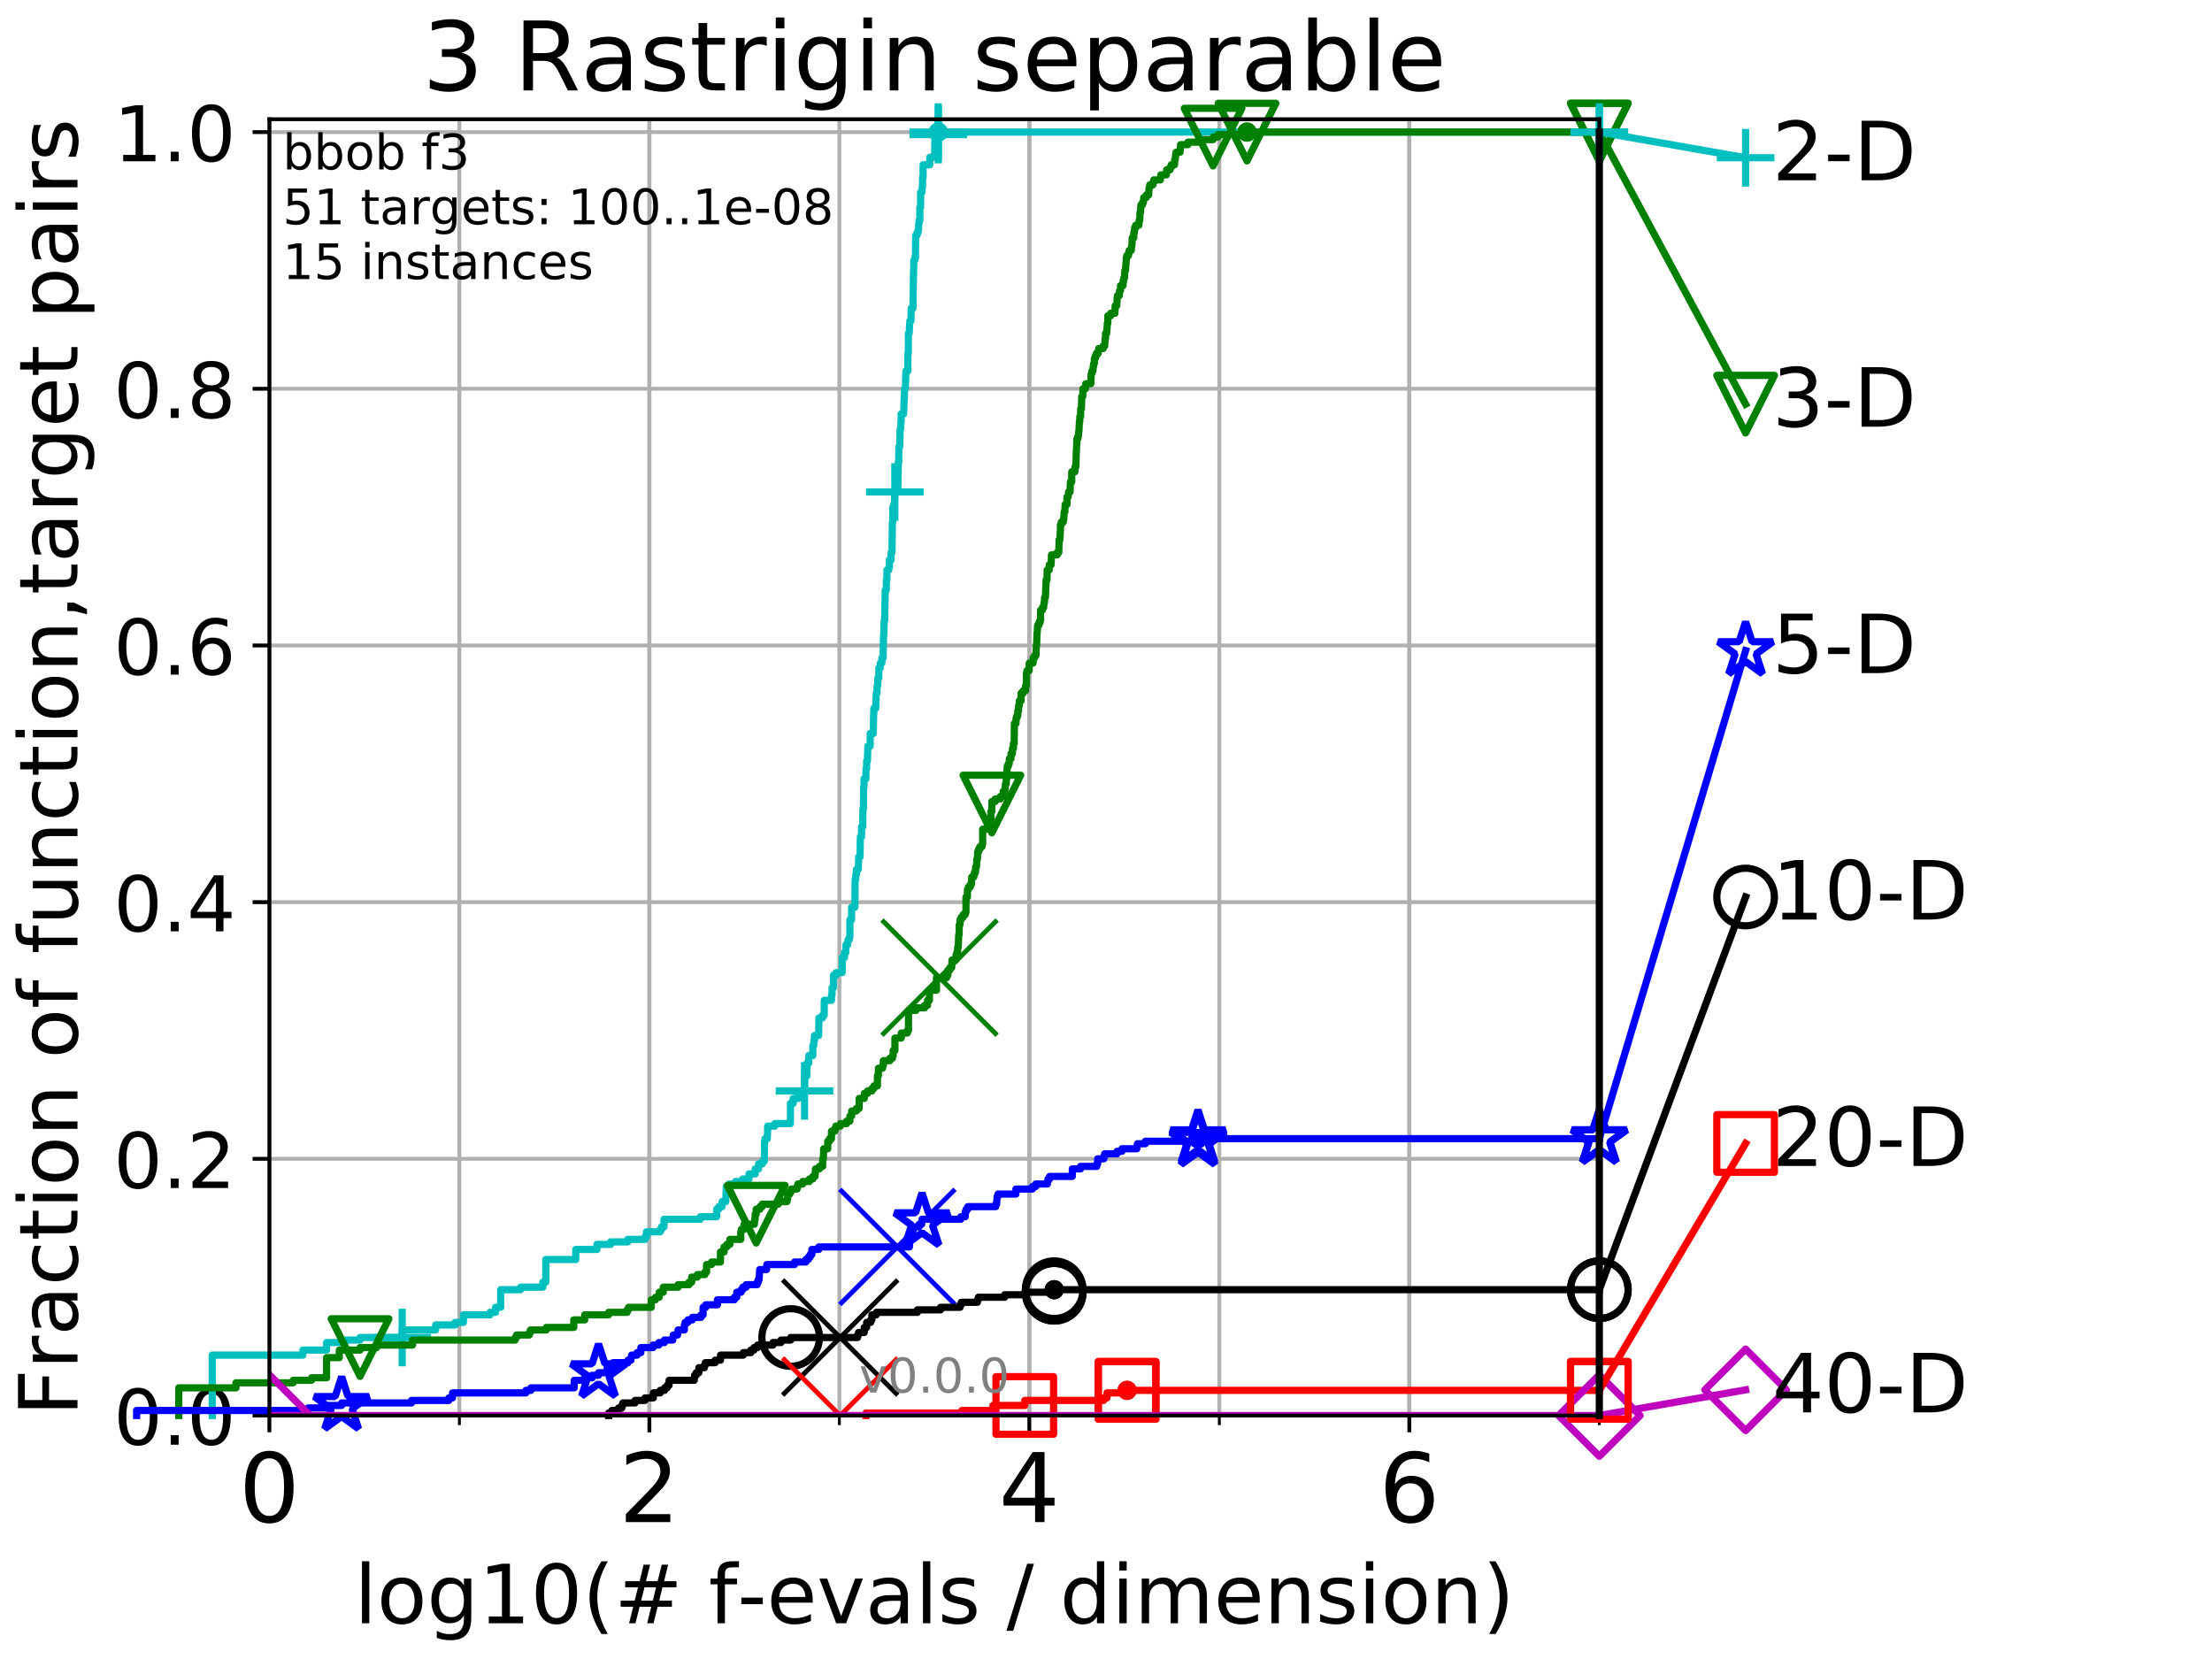<?xml version="1.0" encoding="utf-8" standalone="no"?>
<!DOCTYPE svg PUBLIC "-//W3C//DTD SVG 1.1//EN"
  "http://www.w3.org/Graphics/SVG/1.1/DTD/svg11.dtd">
<!-- Created with matplotlib (http://matplotlib.org/) -->
<svg height="345.6pt" version="1.1" viewBox="0 0 460.8 345.6" width="460.8pt" xmlns="http://www.w3.org/2000/svg" xmlns:xlink="http://www.w3.org/1999/xlink">
 <defs>
  <style type="text/css">
*{stroke-linecap:butt;stroke-linejoin:round;}
  </style>
 </defs>
 <g id="figure_1">
  <g id="patch_1">
   <path d="M 0 345.6 
L 460.8 345.6 
L 460.8 0 
L 0 0 
z
" style="fill:#ffffff;"/>
  </g>
  <g id="axes_1">
   <g id="patch_2">
    <path d="M 56.12 294.88 
L 333.168 294.88 
L 333.168 24.84 
L 56.12 24.84 
z
" style="fill:#ffffff;"/>
   </g>
   <g id="matplotlib.axis_1">
    <g id="xtick_1">
     <g id="line2d_1">
      <path clip-path="url(#pc41fef5c5f)" d="M 56.12 294.88 
L 56.12 24.84 
" style="fill:none;stroke:#b0b0b0;stroke-linecap:square;stroke-width:0.8;"/>
     </g>
     <g id="line2d_2">
      <defs>
       <path d="M 0 0 
L 0 3.5 
" id="mf30372bb74" style="stroke:#000000;stroke-width:0.8;"/>
      </defs>
      <g>
       <use style="stroke:#000000;stroke-width:0.8;" x="56.12" xlink:href="#mf30372bb74" y="294.88"/>
      </g>
     </g>
     <g id="text_1">
      <!-- 0 -->
      <defs>
       <path d="M 31.781 66.406 
Q 24.172 66.406 20.328 58.906 
Q 16.5 51.422 16.5 36.375 
Q 16.5 21.391 20.328 13.891 
Q 24.172 6.391 31.781 6.391 
Q 39.453 6.391 43.281 13.891 
Q 47.125 21.391 47.125 36.375 
Q 47.125 51.422 43.281 58.906 
Q 39.453 66.406 31.781 66.406 
z
M 31.781 74.219 
Q 44.047 74.219 50.516 64.516 
Q 56.984 54.828 56.984 36.375 
Q 56.984 17.969 50.516 8.266 
Q 44.047 -1.422 31.781 -1.422 
Q 19.531 -1.422 13.062 8.266 
Q 6.594 17.969 6.594 36.375 
Q 6.594 54.828 13.062 64.516 
Q 19.531 74.219 31.781 74.219 
z
" id="DejaVuSans-30"/>
      </defs>
      <g transform="translate(49.758 317.077)scale(0.2 -0.2)">
       <use xlink:href="#DejaVuSans-30"/>
      </g>
     </g>
    </g>
    <g id="xtick_2">
     <g id="line2d_3">
      <path clip-path="url(#pc41fef5c5f)" d="M 135.277 294.88 
L 135.277 24.84 
" style="fill:none;stroke:#b0b0b0;stroke-linecap:square;stroke-width:0.8;"/>
     </g>
     <g id="line2d_4">
      <g>
       <use style="stroke:#000000;stroke-width:0.8;" x="135.277" xlink:href="#mf30372bb74" y="294.88"/>
      </g>
     </g>
     <g id="text_2">
      <!-- 2 -->
      <defs>
       <path d="M 19.188 8.297 
L 53.609 8.297 
L 53.609 0 
L 7.328 0 
L 7.328 8.297 
Q 12.938 14.109 22.625 23.891 
Q 32.328 33.688 34.812 36.531 
Q 39.547 41.844 41.422 45.531 
Q 43.312 49.219 43.312 52.781 
Q 43.312 58.594 39.234 62.25 
Q 35.156 65.922 28.609 65.922 
Q 23.969 65.922 18.812 64.312 
Q 13.672 62.703 7.812 59.422 
L 7.812 69.391 
Q 13.766 71.781 18.938 73 
Q 24.125 74.219 28.422 74.219 
Q 39.75 74.219 46.484 68.547 
Q 53.219 62.891 53.219 53.422 
Q 53.219 48.922 51.531 44.891 
Q 49.859 40.875 45.406 35.406 
Q 44.188 33.984 37.641 27.219 
Q 31.109 20.453 19.188 8.297 
z
" id="DejaVuSans-32"/>
      </defs>
      <g transform="translate(128.914 317.077)scale(0.2 -0.2)">
       <use xlink:href="#DejaVuSans-32"/>
      </g>
     </g>
    </g>
    <g id="xtick_3">
     <g id="line2d_5">
      <path clip-path="url(#pc41fef5c5f)" d="M 214.433 294.88 
L 214.433 24.84 
" style="fill:none;stroke:#b0b0b0;stroke-linecap:square;stroke-width:0.8;"/>
     </g>
     <g id="line2d_6">
      <g>
       <use style="stroke:#000000;stroke-width:0.8;" x="214.433" xlink:href="#mf30372bb74" y="294.88"/>
      </g>
     </g>
     <g id="text_3">
      <!-- 4 -->
      <defs>
       <path d="M 37.797 64.312 
L 12.891 25.391 
L 37.797 25.391 
z
M 35.203 72.906 
L 47.609 72.906 
L 47.609 25.391 
L 58.016 25.391 
L 58.016 17.188 
L 47.609 17.188 
L 47.609 0 
L 37.797 0 
L 37.797 17.188 
L 4.891 17.188 
L 4.891 26.703 
z
" id="DejaVuSans-34"/>
      </defs>
      <g transform="translate(208.071 317.077)scale(0.2 -0.2)">
       <use xlink:href="#DejaVuSans-34"/>
      </g>
     </g>
    </g>
    <g id="xtick_4">
     <g id="line2d_7">
      <path clip-path="url(#pc41fef5c5f)" d="M 293.59 294.88 
L 293.59 24.84 
" style="fill:none;stroke:#b0b0b0;stroke-linecap:square;stroke-width:0.8;"/>
     </g>
     <g id="line2d_8">
      <g>
       <use style="stroke:#000000;stroke-width:0.8;" x="293.59" xlink:href="#mf30372bb74" y="294.88"/>
      </g>
     </g>
     <g id="text_4">
      <!-- 6 -->
      <defs>
       <path d="M 33.016 40.375 
Q 26.375 40.375 22.484 35.828 
Q 18.609 31.297 18.609 23.391 
Q 18.609 15.531 22.484 10.953 
Q 26.375 6.391 33.016 6.391 
Q 39.656 6.391 43.531 10.953 
Q 47.406 15.531 47.406 23.391 
Q 47.406 31.297 43.531 35.828 
Q 39.656 40.375 33.016 40.375 
z
M 52.594 71.297 
L 52.594 62.312 
Q 48.875 64.062 45.094 64.984 
Q 41.312 65.922 37.594 65.922 
Q 27.828 65.922 22.672 59.328 
Q 17.531 52.734 16.797 39.406 
Q 19.672 43.656 24.016 45.922 
Q 28.375 48.188 33.594 48.188 
Q 44.578 48.188 50.953 41.516 
Q 57.328 34.859 57.328 23.391 
Q 57.328 12.156 50.688 5.359 
Q 44.047 -1.422 33.016 -1.422 
Q 20.359 -1.422 13.672 8.266 
Q 6.984 17.969 6.984 36.375 
Q 6.984 53.656 15.188 63.938 
Q 23.391 74.219 37.203 74.219 
Q 40.922 74.219 44.703 73.484 
Q 48.484 72.75 52.594 71.297 
z
" id="DejaVuSans-36"/>
      </defs>
      <g transform="translate(287.227 317.077)scale(0.2 -0.2)">
       <use xlink:href="#DejaVuSans-36"/>
      </g>
     </g>
    </g>
    <g id="xtick_5">
     <g id="line2d_9">
      <path clip-path="url(#pc41fef5c5f)" d="M 56.12 294.88 
L 56.12 24.84 
" style="fill:none;stroke:#b0b0b0;stroke-linecap:square;stroke-width:0.8;"/>
     </g>
     <g id="line2d_10">
      <defs>
       <path d="M 0 0 
L 0 2 
" id="ma94686e108" style="stroke:#000000;stroke-width:0.6;"/>
      </defs>
      <g>
       <use style="stroke:#000000;stroke-width:0.6;" x="56.12" xlink:href="#ma94686e108" y="294.88"/>
      </g>
     </g>
    </g>
    <g id="xtick_6">
     <g id="line2d_11">
      <path clip-path="url(#pc41fef5c5f)" d="M 95.698 294.88 
L 95.698 24.84 
" style="fill:none;stroke:#b0b0b0;stroke-linecap:square;stroke-width:0.8;"/>
     </g>
     <g id="line2d_12">
      <g>
       <use style="stroke:#000000;stroke-width:0.6;" x="95.698" xlink:href="#ma94686e108" y="294.88"/>
      </g>
     </g>
    </g>
    <g id="xtick_7">
     <g id="line2d_13">
      <path clip-path="url(#pc41fef5c5f)" d="M 135.277 294.88 
L 135.277 24.84 
" style="fill:none;stroke:#b0b0b0;stroke-linecap:square;stroke-width:0.8;"/>
     </g>
     <g id="line2d_14">
      <g>
       <use style="stroke:#000000;stroke-width:0.6;" x="135.277" xlink:href="#ma94686e108" y="294.88"/>
      </g>
     </g>
    </g>
    <g id="xtick_8">
     <g id="line2d_15">
      <path clip-path="url(#pc41fef5c5f)" d="M 174.855 294.88 
L 174.855 24.84 
" style="fill:none;stroke:#b0b0b0;stroke-linecap:square;stroke-width:0.8;"/>
     </g>
     <g id="line2d_16">
      <g>
       <use style="stroke:#000000;stroke-width:0.6;" x="174.855" xlink:href="#ma94686e108" y="294.88"/>
      </g>
     </g>
    </g>
    <g id="xtick_9">
     <g id="line2d_17">
      <path clip-path="url(#pc41fef5c5f)" d="M 214.433 294.88 
L 214.433 24.84 
" style="fill:none;stroke:#b0b0b0;stroke-linecap:square;stroke-width:0.8;"/>
     </g>
     <g id="line2d_18">
      <g>
       <use style="stroke:#000000;stroke-width:0.6;" x="214.433" xlink:href="#ma94686e108" y="294.88"/>
      </g>
     </g>
    </g>
    <g id="xtick_10">
     <g id="line2d_19">
      <path clip-path="url(#pc41fef5c5f)" d="M 254.011 294.88 
L 254.011 24.84 
" style="fill:none;stroke:#b0b0b0;stroke-linecap:square;stroke-width:0.8;"/>
     </g>
     <g id="line2d_20">
      <g>
       <use style="stroke:#000000;stroke-width:0.6;" x="254.011" xlink:href="#ma94686e108" y="294.88"/>
      </g>
     </g>
    </g>
    <g id="xtick_11">
     <g id="line2d_21">
      <path clip-path="url(#pc41fef5c5f)" d="M 293.59 294.88 
L 293.59 24.84 
" style="fill:none;stroke:#b0b0b0;stroke-linecap:square;stroke-width:0.8;"/>
     </g>
     <g id="line2d_22">
      <g>
       <use style="stroke:#000000;stroke-width:0.6;" x="293.59" xlink:href="#ma94686e108" y="294.88"/>
      </g>
     </g>
    </g>
    <g id="xtick_12">
     <g id="line2d_23">
      <path clip-path="url(#pc41fef5c5f)" d="M 333.168 294.88 
L 333.168 24.84 
" style="fill:none;stroke:#b0b0b0;stroke-linecap:square;stroke-width:0.8;"/>
     </g>
     <g id="line2d_24">
      <g>
       <use style="stroke:#000000;stroke-width:0.6;" x="333.168" xlink:href="#ma94686e108" y="294.88"/>
      </g>
     </g>
    </g>
    <g id="text_5">
     <!-- log10(# f-evals / dimension) -->
     <defs>
      <path d="M 9.422 75.984 
L 18.406 75.984 
L 18.406 0 
L 9.422 0 
z
" id="DejaVuSans-6c"/>
      <path d="M 30.609 48.391 
Q 23.391 48.391 19.188 42.75 
Q 14.984 37.109 14.984 27.297 
Q 14.984 17.484 19.156 11.844 
Q 23.344 6.203 30.609 6.203 
Q 37.797 6.203 41.984 11.859 
Q 46.188 17.531 46.188 27.297 
Q 46.188 37.016 41.984 42.703 
Q 37.797 48.391 30.609 48.391 
z
M 30.609 56 
Q 42.328 56 49.016 48.375 
Q 55.719 40.766 55.719 27.297 
Q 55.719 13.875 49.016 6.219 
Q 42.328 -1.422 30.609 -1.422 
Q 18.844 -1.422 12.172 6.219 
Q 5.516 13.875 5.516 27.297 
Q 5.516 40.766 12.172 48.375 
Q 18.844 56 30.609 56 
z
" id="DejaVuSans-6f"/>
      <path d="M 45.406 27.984 
Q 45.406 37.75 41.375 43.109 
Q 37.359 48.484 30.078 48.484 
Q 22.859 48.484 18.828 43.109 
Q 14.797 37.75 14.797 27.984 
Q 14.797 18.266 18.828 12.891 
Q 22.859 7.516 30.078 7.516 
Q 37.359 7.516 41.375 12.891 
Q 45.406 18.266 45.406 27.984 
z
M 54.391 6.781 
Q 54.391 -7.172 48.188 -13.984 
Q 42 -20.797 29.203 -20.797 
Q 24.469 -20.797 20.266 -20.094 
Q 16.062 -19.391 12.109 -17.922 
L 12.109 -9.188 
Q 16.062 -11.328 19.922 -12.344 
Q 23.781 -13.375 27.781 -13.375 
Q 36.625 -13.375 41.016 -8.766 
Q 45.406 -4.156 45.406 5.172 
L 45.406 9.625 
Q 42.625 4.781 38.281 2.391 
Q 33.938 0 27.875 0 
Q 17.828 0 11.672 7.656 
Q 5.516 15.328 5.516 27.984 
Q 5.516 40.672 11.672 48.328 
Q 17.828 56 27.875 56 
Q 33.938 56 38.281 53.609 
Q 42.625 51.219 45.406 46.391 
L 45.406 54.688 
L 54.391 54.688 
z
" id="DejaVuSans-67"/>
      <path d="M 12.406 8.297 
L 28.516 8.297 
L 28.516 63.922 
L 10.984 60.406 
L 10.984 69.391 
L 28.422 72.906 
L 38.281 72.906 
L 38.281 8.297 
L 54.391 8.297 
L 54.391 0 
L 12.406 0 
z
" id="DejaVuSans-31"/>
      <path d="M 31 75.875 
Q 24.469 64.656 21.281 53.656 
Q 18.109 42.672 18.109 31.391 
Q 18.109 20.125 21.312 9.062 
Q 24.516 -2 31 -13.188 
L 23.188 -13.188 
Q 15.875 -1.703 12.234 9.375 
Q 8.594 20.453 8.594 31.391 
Q 8.594 42.281 12.203 53.312 
Q 15.828 64.359 23.188 75.875 
z
" id="DejaVuSans-28"/>
      <path d="M 51.125 44 
L 36.922 44 
L 32.812 27.688 
L 47.125 27.688 
z
M 43.797 71.781 
L 38.719 51.516 
L 52.984 51.516 
L 58.109 71.781 
L 65.922 71.781 
L 60.891 51.516 
L 76.125 51.516 
L 76.125 44 
L 58.984 44 
L 54.984 27.688 
L 70.516 27.688 
L 70.516 20.219 
L 53.078 20.219 
L 48 0 
L 40.188 0 
L 45.219 20.219 
L 30.906 20.219 
L 25.875 0 
L 18.016 0 
L 23.094 20.219 
L 7.719 20.219 
L 7.719 27.688 
L 24.906 27.688 
L 29 44 
L 13.281 44 
L 13.281 51.516 
L 30.906 51.516 
L 35.891 71.781 
z
" id="DejaVuSans-23"/>
      <path id="DejaVuSans-20"/>
      <path d="M 37.109 75.984 
L 37.109 68.5 
L 28.516 68.5 
Q 23.688 68.5 21.797 66.547 
Q 19.922 64.594 19.922 59.516 
L 19.922 54.688 
L 34.719 54.688 
L 34.719 47.703 
L 19.922 47.703 
L 19.922 0 
L 10.891 0 
L 10.891 47.703 
L 2.297 47.703 
L 2.297 54.688 
L 10.891 54.688 
L 10.891 58.5 
Q 10.891 67.625 15.141 71.797 
Q 19.391 75.984 28.609 75.984 
z
" id="DejaVuSans-66"/>
      <path d="M 4.891 31.391 
L 31.203 31.391 
L 31.203 23.391 
L 4.891 23.391 
z
" id="DejaVuSans-2d"/>
      <path d="M 56.203 29.594 
L 56.203 25.203 
L 14.891 25.203 
Q 15.484 15.922 20.484 11.062 
Q 25.484 6.203 34.422 6.203 
Q 39.594 6.203 44.453 7.469 
Q 49.312 8.734 54.109 11.281 
L 54.109 2.781 
Q 49.266 0.734 44.188 -0.344 
Q 39.109 -1.422 33.891 -1.422 
Q 20.797 -1.422 13.156 6.188 
Q 5.516 13.812 5.516 26.812 
Q 5.516 40.234 12.766 48.109 
Q 20.016 56 32.328 56 
Q 43.359 56 49.781 48.891 
Q 56.203 41.797 56.203 29.594 
z
M 47.219 32.234 
Q 47.125 39.594 43.094 43.984 
Q 39.062 48.391 32.422 48.391 
Q 24.906 48.391 20.391 44.141 
Q 15.875 39.891 15.188 32.172 
z
" id="DejaVuSans-65"/>
      <path d="M 2.984 54.688 
L 12.5 54.688 
L 29.594 8.797 
L 46.688 54.688 
L 56.203 54.688 
L 35.688 0 
L 23.484 0 
z
" id="DejaVuSans-76"/>
      <path d="M 34.281 27.484 
Q 23.391 27.484 19.188 25 
Q 14.984 22.516 14.984 16.5 
Q 14.984 11.719 18.141 8.906 
Q 21.297 6.109 26.703 6.109 
Q 34.188 6.109 38.703 11.406 
Q 43.219 16.703 43.219 25.484 
L 43.219 27.484 
z
M 52.203 31.203 
L 52.203 0 
L 43.219 0 
L 43.219 8.297 
Q 40.141 3.328 35.547 0.953 
Q 30.953 -1.422 24.312 -1.422 
Q 15.922 -1.422 10.953 3.297 
Q 6 8.016 6 15.922 
Q 6 25.141 12.172 29.828 
Q 18.359 34.516 30.609 34.516 
L 43.219 34.516 
L 43.219 35.406 
Q 43.219 41.609 39.141 45 
Q 35.062 48.391 27.688 48.391 
Q 23 48.391 18.547 47.266 
Q 14.109 46.141 10.016 43.891 
L 10.016 52.203 
Q 14.938 54.109 19.578 55.047 
Q 24.219 56 28.609 56 
Q 40.484 56 46.344 49.844 
Q 52.203 43.703 52.203 31.203 
z
" id="DejaVuSans-61"/>
      <path d="M 44.281 53.078 
L 44.281 44.578 
Q 40.484 46.531 36.375 47.5 
Q 32.281 48.484 27.875 48.484 
Q 21.188 48.484 17.844 46.438 
Q 14.5 44.391 14.5 40.281 
Q 14.5 37.156 16.891 35.375 
Q 19.281 33.594 26.516 31.984 
L 29.594 31.297 
Q 39.156 29.25 43.188 25.516 
Q 47.219 21.781 47.219 15.094 
Q 47.219 7.469 41.188 3.016 
Q 35.156 -1.422 24.609 -1.422 
Q 20.219 -1.422 15.453 -0.562 
Q 10.688 0.297 5.422 2 
L 5.422 11.281 
Q 10.406 8.688 15.234 7.391 
Q 20.062 6.109 24.812 6.109 
Q 31.156 6.109 34.562 8.281 
Q 37.984 10.453 37.984 14.406 
Q 37.984 18.062 35.516 20.016 
Q 33.062 21.969 24.703 23.781 
L 21.578 24.516 
Q 13.234 26.266 9.516 29.906 
Q 5.812 33.547 5.812 39.891 
Q 5.812 47.609 11.281 51.797 
Q 16.75 56 26.812 56 
Q 31.781 56 36.172 55.266 
Q 40.578 54.547 44.281 53.078 
z
" id="DejaVuSans-73"/>
      <path d="M 25.391 72.906 
L 33.688 72.906 
L 8.297 -9.281 
L 0 -9.281 
z
" id="DejaVuSans-2f"/>
      <path d="M 45.406 46.391 
L 45.406 75.984 
L 54.391 75.984 
L 54.391 0 
L 45.406 0 
L 45.406 8.203 
Q 42.578 3.328 38.25 0.953 
Q 33.938 -1.422 27.875 -1.422 
Q 17.969 -1.422 11.734 6.484 
Q 5.516 14.406 5.516 27.297 
Q 5.516 40.188 11.734 48.094 
Q 17.969 56 27.875 56 
Q 33.938 56 38.25 53.625 
Q 42.578 51.266 45.406 46.391 
z
M 14.797 27.297 
Q 14.797 17.391 18.875 11.75 
Q 22.953 6.109 30.078 6.109 
Q 37.203 6.109 41.297 11.75 
Q 45.406 17.391 45.406 27.297 
Q 45.406 37.203 41.297 42.844 
Q 37.203 48.484 30.078 48.484 
Q 22.953 48.484 18.875 42.844 
Q 14.797 37.203 14.797 27.297 
z
" id="DejaVuSans-64"/>
      <path d="M 9.422 54.688 
L 18.406 54.688 
L 18.406 0 
L 9.422 0 
z
M 9.422 75.984 
L 18.406 75.984 
L 18.406 64.594 
L 9.422 64.594 
z
" id="DejaVuSans-69"/>
      <path d="M 52 44.188 
Q 55.375 50.25 60.062 53.125 
Q 64.75 56 71.094 56 
Q 79.641 56 84.281 50.016 
Q 88.922 44.047 88.922 33.016 
L 88.922 0 
L 79.891 0 
L 79.891 32.719 
Q 79.891 40.578 77.094 44.375 
Q 74.312 48.188 68.609 48.188 
Q 61.625 48.188 57.562 43.547 
Q 53.516 38.922 53.516 30.906 
L 53.516 0 
L 44.484 0 
L 44.484 32.719 
Q 44.484 40.625 41.703 44.406 
Q 38.922 48.188 33.109 48.188 
Q 26.219 48.188 22.156 43.531 
Q 18.109 38.875 18.109 30.906 
L 18.109 0 
L 9.078 0 
L 9.078 54.688 
L 18.109 54.688 
L 18.109 46.188 
Q 21.188 51.219 25.484 53.609 
Q 29.781 56 35.688 56 
Q 41.656 56 45.828 52.969 
Q 50 49.953 52 44.188 
z
" id="DejaVuSans-6d"/>
      <path d="M 54.891 33.016 
L 54.891 0 
L 45.906 0 
L 45.906 32.719 
Q 45.906 40.484 42.875 44.328 
Q 39.844 48.188 33.797 48.188 
Q 26.516 48.188 22.312 43.547 
Q 18.109 38.922 18.109 30.906 
L 18.109 0 
L 9.078 0 
L 9.078 54.688 
L 18.109 54.688 
L 18.109 46.188 
Q 21.344 51.125 25.703 53.562 
Q 30.078 56 35.797 56 
Q 45.219 56 50.047 50.172 
Q 54.891 44.344 54.891 33.016 
z
" id="DejaVuSans-6e"/>
      <path d="M 8.016 75.875 
L 15.828 75.875 
Q 23.141 64.359 26.781 53.312 
Q 30.422 42.281 30.422 31.391 
Q 30.422 20.453 26.781 9.375 
Q 23.141 -1.703 15.828 -13.188 
L 8.016 -13.188 
Q 14.5 -2 17.703 9.062 
Q 20.906 20.125 20.906 31.391 
Q 20.906 42.672 17.703 53.656 
Q 14.5 64.656 8.016 75.875 
z
" id="DejaVuSans-29"/>
     </defs>
     <g transform="translate(73.803 338.154)scale(0.17 -0.17)">
      <use xlink:href="#DejaVuSans-6c"/>
      <use x="27.783" xlink:href="#DejaVuSans-6f"/>
      <use x="88.965" xlink:href="#DejaVuSans-67"/>
      <use x="152.441" xlink:href="#DejaVuSans-31"/>
      <use x="216.064" xlink:href="#DejaVuSans-30"/>
      <use x="279.688" xlink:href="#DejaVuSans-28"/>
      <use x="318.701" xlink:href="#DejaVuSans-23"/>
      <use x="402.49" xlink:href="#DejaVuSans-20"/>
      <use x="434.277" xlink:href="#DejaVuSans-66"/>
      <use x="469.404" xlink:href="#DejaVuSans-2d"/>
      <use x="505.488" xlink:href="#DejaVuSans-65"/>
      <use x="567.012" xlink:href="#DejaVuSans-76"/>
      <use x="626.191" xlink:href="#DejaVuSans-61"/>
      <use x="687.471" xlink:href="#DejaVuSans-6c"/>
      <use x="715.254" xlink:href="#DejaVuSans-73"/>
      <use x="767.354" xlink:href="#DejaVuSans-20"/>
      <use x="799.141" xlink:href="#DejaVuSans-2f"/>
      <use x="832.832" xlink:href="#DejaVuSans-20"/>
      <use x="864.619" xlink:href="#DejaVuSans-64"/>
      <use x="928.096" xlink:href="#DejaVuSans-69"/>
      <use x="955.879" xlink:href="#DejaVuSans-6d"/>
      <use x="1053.291" xlink:href="#DejaVuSans-65"/>
      <use x="1114.814" xlink:href="#DejaVuSans-6e"/>
      <use x="1178.193" xlink:href="#DejaVuSans-73"/>
      <use x="1230.293" xlink:href="#DejaVuSans-69"/>
      <use x="1258.076" xlink:href="#DejaVuSans-6f"/>
      <use x="1319.258" xlink:href="#DejaVuSans-6e"/>
      <use x="1382.637" xlink:href="#DejaVuSans-29"/>
     </g>
    </g>
   </g>
   <g id="matplotlib.axis_2">
    <g id="ytick_1">
     <g id="line2d_25">
      <path clip-path="url(#pc41fef5c5f)" d="M 56.12 294.88 
L 333.168 294.88 
" style="fill:none;stroke:#b0b0b0;stroke-linecap:square;stroke-width:0.8;"/>
     </g>
     <g id="line2d_26">
      <defs>
       <path d="M 0 0 
L -3.5 0 
" id="m19e608ef1c" style="stroke:#000000;stroke-width:0.8;"/>
      </defs>
      <g>
       <use style="stroke:#000000;stroke-width:0.8;" x="56.12" xlink:href="#m19e608ef1c" y="294.88"/>
      </g>
     </g>
     <g id="text_6">
      <!-- 0.0 -->
      <defs>
       <path d="M 10.688 12.406 
L 21 12.406 
L 21 0 
L 10.688 0 
z
" id="DejaVuSans-2e"/>
      </defs>
      <g transform="translate(23.675 300.959)scale(0.16 -0.16)">
       <use xlink:href="#DejaVuSans-30"/>
       <use x="63.623" xlink:href="#DejaVuSans-2e"/>
       <use x="95.41" xlink:href="#DejaVuSans-30"/>
      </g>
     </g>
    </g>
    <g id="ytick_2">
     <g id="line2d_27">
      <path clip-path="url(#pc41fef5c5f)" d="M 56.12 241.407 
L 333.168 241.407 
" style="fill:none;stroke:#b0b0b0;stroke-linecap:square;stroke-width:0.8;"/>
     </g>
     <g id="line2d_28">
      <g>
       <use style="stroke:#000000;stroke-width:0.8;" x="56.12" xlink:href="#m19e608ef1c" y="241.407"/>
      </g>
     </g>
     <g id="text_7">
      <!-- 0.2 -->
      <g transform="translate(23.675 247.485)scale(0.16 -0.16)">
       <use xlink:href="#DejaVuSans-30"/>
       <use x="63.623" xlink:href="#DejaVuSans-2e"/>
       <use x="95.41" xlink:href="#DejaVuSans-32"/>
      </g>
     </g>
    </g>
    <g id="ytick_3">
     <g id="line2d_29">
      <path clip-path="url(#pc41fef5c5f)" d="M 56.12 187.933 
L 333.168 187.933 
" style="fill:none;stroke:#b0b0b0;stroke-linecap:square;stroke-width:0.8;"/>
     </g>
     <g id="line2d_30">
      <g>
       <use style="stroke:#000000;stroke-width:0.8;" x="56.12" xlink:href="#m19e608ef1c" y="187.933"/>
      </g>
     </g>
     <g id="text_8">
      <!-- 0.4 -->
      <g transform="translate(23.675 194.012)scale(0.16 -0.16)">
       <use xlink:href="#DejaVuSans-30"/>
       <use x="63.623" xlink:href="#DejaVuSans-2e"/>
       <use x="95.41" xlink:href="#DejaVuSans-34"/>
      </g>
     </g>
    </g>
    <g id="ytick_4">
     <g id="line2d_31">
      <path clip-path="url(#pc41fef5c5f)" d="M 56.12 134.46 
L 333.168 134.46 
" style="fill:none;stroke:#b0b0b0;stroke-linecap:square;stroke-width:0.8;"/>
     </g>
     <g id="line2d_32">
      <g>
       <use style="stroke:#000000;stroke-width:0.8;" x="56.12" xlink:href="#m19e608ef1c" y="134.46"/>
      </g>
     </g>
     <g id="text_9">
      <!-- 0.6 -->
      <g transform="translate(23.675 140.539)scale(0.16 -0.16)">
       <use xlink:href="#DejaVuSans-30"/>
       <use x="63.623" xlink:href="#DejaVuSans-2e"/>
       <use x="95.41" xlink:href="#DejaVuSans-36"/>
      </g>
     </g>
    </g>
    <g id="ytick_5">
     <g id="line2d_33">
      <path clip-path="url(#pc41fef5c5f)" d="M 56.12 80.987 
L 333.168 80.987 
" style="fill:none;stroke:#b0b0b0;stroke-linecap:square;stroke-width:0.8;"/>
     </g>
     <g id="line2d_34">
      <g>
       <use style="stroke:#000000;stroke-width:0.8;" x="56.12" xlink:href="#m19e608ef1c" y="80.987"/>
      </g>
     </g>
     <g id="text_10">
      <!-- 0.8 -->
      <defs>
       <path d="M 31.781 34.625 
Q 24.75 34.625 20.719 30.859 
Q 16.703 27.094 16.703 20.516 
Q 16.703 13.922 20.719 10.156 
Q 24.75 6.391 31.781 6.391 
Q 38.812 6.391 42.859 10.172 
Q 46.922 13.969 46.922 20.516 
Q 46.922 27.094 42.891 30.859 
Q 38.875 34.625 31.781 34.625 
z
M 21.922 38.812 
Q 15.578 40.375 12.031 44.719 
Q 8.5 49.078 8.5 55.328 
Q 8.5 64.062 14.719 69.141 
Q 20.953 74.219 31.781 74.219 
Q 42.672 74.219 48.875 69.141 
Q 55.078 64.062 55.078 55.328 
Q 55.078 49.078 51.531 44.719 
Q 48 40.375 41.703 38.812 
Q 48.828 37.156 52.797 32.312 
Q 56.781 27.484 56.781 20.516 
Q 56.781 9.906 50.312 4.234 
Q 43.844 -1.422 31.781 -1.422 
Q 19.734 -1.422 13.25 4.234 
Q 6.781 9.906 6.781 20.516 
Q 6.781 27.484 10.781 32.312 
Q 14.797 37.156 21.922 38.812 
z
M 18.312 54.391 
Q 18.312 48.734 21.844 45.562 
Q 25.391 42.391 31.781 42.391 
Q 38.141 42.391 41.719 45.562 
Q 45.312 48.734 45.312 54.391 
Q 45.312 60.062 41.719 63.234 
Q 38.141 66.406 31.781 66.406 
Q 25.391 66.406 21.844 63.234 
Q 18.312 60.062 18.312 54.391 
z
" id="DejaVuSans-38"/>
      </defs>
      <g transform="translate(23.675 87.066)scale(0.16 -0.16)">
       <use xlink:href="#DejaVuSans-30"/>
       <use x="63.623" xlink:href="#DejaVuSans-2e"/>
       <use x="95.41" xlink:href="#DejaVuSans-38"/>
      </g>
     </g>
    </g>
    <g id="ytick_6">
     <g id="line2d_35">
      <path clip-path="url(#pc41fef5c5f)" d="M 56.12 27.514 
L 333.168 27.514 
" style="fill:none;stroke:#b0b0b0;stroke-linecap:square;stroke-width:0.8;"/>
     </g>
     <g id="line2d_36">
      <g>
       <use style="stroke:#000000;stroke-width:0.8;" x="56.12" xlink:href="#m19e608ef1c" y="27.514"/>
      </g>
     </g>
     <g id="text_11">
      <!-- 1.0 -->
      <g transform="translate(23.675 33.592)scale(0.16 -0.16)">
       <use xlink:href="#DejaVuSans-31"/>
       <use x="63.623" xlink:href="#DejaVuSans-2e"/>
       <use x="95.41" xlink:href="#DejaVuSans-30"/>
      </g>
     </g>
    </g>
    <g id="text_12">
     <!-- Fraction of function,target pairs -->
     <defs>
      <path d="M 9.812 72.906 
L 51.703 72.906 
L 51.703 64.594 
L 19.672 64.594 
L 19.672 43.109 
L 48.578 43.109 
L 48.578 34.812 
L 19.672 34.812 
L 19.672 0 
L 9.812 0 
z
" id="DejaVuSans-46"/>
      <path d="M 41.109 46.297 
Q 39.594 47.172 37.812 47.578 
Q 36.031 48 33.891 48 
Q 26.266 48 22.188 43.047 
Q 18.109 38.094 18.109 28.812 
L 18.109 0 
L 9.078 0 
L 9.078 54.688 
L 18.109 54.688 
L 18.109 46.188 
Q 20.953 51.172 25.484 53.578 
Q 30.031 56 36.531 56 
Q 37.453 56 38.578 55.875 
Q 39.703 55.766 41.062 55.516 
z
" id="DejaVuSans-72"/>
      <path d="M 48.781 52.594 
L 48.781 44.188 
Q 44.969 46.297 41.141 47.344 
Q 37.312 48.391 33.406 48.391 
Q 24.656 48.391 19.812 42.844 
Q 14.984 37.312 14.984 27.297 
Q 14.984 17.281 19.812 11.734 
Q 24.656 6.203 33.406 6.203 
Q 37.312 6.203 41.141 7.25 
Q 44.969 8.297 48.781 10.406 
L 48.781 2.094 
Q 45.016 0.344 40.984 -0.531 
Q 36.969 -1.422 32.422 -1.422 
Q 20.062 -1.422 12.781 6.344 
Q 5.516 14.109 5.516 27.297 
Q 5.516 40.672 12.859 48.328 
Q 20.219 56 33.016 56 
Q 37.156 56 41.109 55.141 
Q 45.062 54.297 48.781 52.594 
z
" id="DejaVuSans-63"/>
      <path d="M 18.312 70.219 
L 18.312 54.688 
L 36.812 54.688 
L 36.812 47.703 
L 18.312 47.703 
L 18.312 18.016 
Q 18.312 11.328 20.141 9.422 
Q 21.969 7.516 27.594 7.516 
L 36.812 7.516 
L 36.812 0 
L 27.594 0 
Q 17.188 0 13.234 3.875 
Q 9.281 7.766 9.281 18.016 
L 9.281 47.703 
L 2.688 47.703 
L 2.688 54.688 
L 9.281 54.688 
L 9.281 70.219 
z
" id="DejaVuSans-74"/>
      <path d="M 8.5 21.578 
L 8.5 54.688 
L 17.484 54.688 
L 17.484 21.922 
Q 17.484 14.156 20.5 10.266 
Q 23.531 6.391 29.594 6.391 
Q 36.859 6.391 41.078 11.031 
Q 45.312 15.672 45.312 23.688 
L 45.312 54.688 
L 54.297 54.688 
L 54.297 0 
L 45.312 0 
L 45.312 8.406 
Q 42.047 3.422 37.719 1 
Q 33.406 -1.422 27.688 -1.422 
Q 18.266 -1.422 13.375 4.438 
Q 8.5 10.297 8.5 21.578 
z
M 31.109 56 
z
" id="DejaVuSans-75"/>
      <path d="M 11.719 12.406 
L 22.016 12.406 
L 22.016 4 
L 14.016 -11.625 
L 7.719 -11.625 
L 11.719 4 
z
" id="DejaVuSans-2c"/>
      <path d="M 18.109 8.203 
L 18.109 -20.797 
L 9.078 -20.797 
L 9.078 54.688 
L 18.109 54.688 
L 18.109 46.391 
Q 20.953 51.266 25.266 53.625 
Q 29.594 56 35.594 56 
Q 45.562 56 51.781 48.094 
Q 58.016 40.188 58.016 27.297 
Q 58.016 14.406 51.781 6.484 
Q 45.562 -1.422 35.594 -1.422 
Q 29.594 -1.422 25.266 0.953 
Q 20.953 3.328 18.109 8.203 
z
M 48.688 27.297 
Q 48.688 37.203 44.609 42.844 
Q 40.531 48.484 33.406 48.484 
Q 26.266 48.484 22.188 42.844 
Q 18.109 37.203 18.109 27.297 
Q 18.109 17.391 22.188 11.75 
Q 26.266 6.109 33.406 6.109 
Q 40.531 6.109 44.609 11.75 
Q 48.688 17.391 48.688 27.297 
z
" id="DejaVuSans-70"/>
     </defs>
     <g transform="translate(16.14 294.999)rotate(-90)scale(0.17 -0.17)">
      <use xlink:href="#DejaVuSans-46"/>
      <use x="57.41" xlink:href="#DejaVuSans-72"/>
      <use x="98.523" xlink:href="#DejaVuSans-61"/>
      <use x="159.803" xlink:href="#DejaVuSans-63"/>
      <use x="214.783" xlink:href="#DejaVuSans-74"/>
      <use x="253.992" xlink:href="#DejaVuSans-69"/>
      <use x="281.775" xlink:href="#DejaVuSans-6f"/>
      <use x="342.957" xlink:href="#DejaVuSans-6e"/>
      <use x="406.336" xlink:href="#DejaVuSans-20"/>
      <use x="438.123" xlink:href="#DejaVuSans-6f"/>
      <use x="499.305" xlink:href="#DejaVuSans-66"/>
      <use x="534.51" xlink:href="#DejaVuSans-20"/>
      <use x="566.297" xlink:href="#DejaVuSans-66"/>
      <use x="601.502" xlink:href="#DejaVuSans-75"/>
      <use x="664.881" xlink:href="#DejaVuSans-6e"/>
      <use x="728.26" xlink:href="#DejaVuSans-63"/>
      <use x="783.24" xlink:href="#DejaVuSans-74"/>
      <use x="822.449" xlink:href="#DejaVuSans-69"/>
      <use x="850.232" xlink:href="#DejaVuSans-6f"/>
      <use x="911.414" xlink:href="#DejaVuSans-6e"/>
      <use x="974.793" xlink:href="#DejaVuSans-2c"/>
      <use x="1006.58" xlink:href="#DejaVuSans-74"/>
      <use x="1045.789" xlink:href="#DejaVuSans-61"/>
      <use x="1107.068" xlink:href="#DejaVuSans-72"/>
      <use x="1148.166" xlink:href="#DejaVuSans-67"/>
      <use x="1211.643" xlink:href="#DejaVuSans-65"/>
      <use x="1273.166" xlink:href="#DejaVuSans-74"/>
      <use x="1312.375" xlink:href="#DejaVuSans-20"/>
      <use x="1344.162" xlink:href="#DejaVuSans-70"/>
      <use x="1407.639" xlink:href="#DejaVuSans-61"/>
      <use x="1468.918" xlink:href="#DejaVuSans-69"/>
      <use x="1496.701" xlink:href="#DejaVuSans-72"/>
      <use x="1537.814" xlink:href="#DejaVuSans-73"/>
     </g>
    </g>
   </g>
   <g id="line2d_37">
    <defs>
     <path d="M 0 1.5 
C 0.398 1.5 0.779 1.342 1.061 1.061 
C 1.342 0.779 1.5 0.398 1.5 0 
C 1.5 -0.398 1.342 -0.779 1.061 -1.061 
C 0.779 -1.342 0.398 -1.5 0 -1.5 
C -0.398 -1.5 -0.779 -1.342 -1.061 -1.061 
C -1.342 -0.779 -1.5 -0.398 -1.5 0 
C -1.5 0.398 -1.342 0.779 -1.061 1.061 
C -0.779 1.342 -0.398 1.5 0 1.5 
z
" id="mb18f09228e" style="stroke:#00bfbf;"/>
    </defs>
    <g>
     <use style="fill:#00bfbf;stroke:#00bfbf;" x="195.46" xlink:href="#mb18f09228e" y="27.514"/>
     <use style="fill:#00bfbf;stroke:#00bfbf;" x="195.46" xlink:href="#mb18f09228e" y="27.514"/>
    </g>
   </g>
   <g id="line2d_38">
    <path d="M 44.206 294.88 
L 44.206 282.298 
L 63.089 282.298 
L 63.089 281.25 
L 68.034 281.25 
L 68.034 279.677 
L 71.87 279.677 
L 71.87 279.153 
L 75.004 279.153 
L 75.004 278.628 
L 83.784 278.628 
L 83.784 277.056 
L 90.753 277.056 
L 90.753 276.007 
L 94.817 276.007 
L 94.817 275.483 
L 96.537 275.483 
L 96.537 273.91 
L 102.085 273.91 
L 102.085 273.386 
L 103.231 273.386 
L 103.231 272.337 
L 104.306 272.337 
L 104.306 268.668 
L 108.451 268.668 
L 108.451 268.143 
L 113.086 268.143 
L 113.086 267.095 
L 113.7 267.095 
L 113.7 262.377 
L 119.951 262.377 
L 119.951 260.28 
L 124.364 260.28 
L 124.364 259.231 
L 127.198 259.231 
L 127.198 258.707 
L 130.784 258.707 
L 130.784 258.183 
L 134.395 258.183 
L 134.395 257.658 
L 134.664 257.658 
L 134.664 256.61 
L 137.529 256.61 
L 137.529 256.086 
L 137.828 256.086 
L 137.828 255.561 
L 138.339 255.561 
L 138.339 253.989 
L 145.897 253.989 
L 145.897 253.464 
L 149.292 253.464 
L 149.292 251.892 
L 149.742 251.892 
L 149.742 251.367 
L 150.432 251.367 
L 150.432 250.319 
L 151.197 250.319 
L 151.299 247.173 
L 151.898 247.173 
L 151.898 246.649 
L 153.248 246.649 
L 153.248 246.125 
L 154.724 246.125 
L 154.724 245.601 
L 156.031 245.601 
L 156.031 244.552 
L 157.318 244.552 
L 157.318 243.504 
L 158.019 243.504 
L 158.019 242.455 
L 158.823 242.455 
L 158.823 241.931 
L 159.212 241.931 
L 159.276 237.737 
L 159.361 237.737 
L 159.361 237.213 
L 159.841 237.213 
L 159.923 234.592 
L 161.414 234.592 
L 161.414 234.067 
L 164.657 234.067 
L 164.657 229.873 
L 165.223 229.873 
L 165.223 228.825 
L 166.288 228.825 
L 166.33 227.776 
L 167.595 227.776 
L 167.634 224.107 
L 168.112 224.107 
L 168.112 221.485 
L 168.464 221.485 
L 168.464 219.913 
L 169.327 219.913 
L 169.327 217.816 
L 169.516 217.816 
L 169.551 216.767 
L 169.679 216.767 
L 169.679 215.719 
L 170.54 215.719 
L 170.606 212.049 
L 171.339 212.049 
L 171.339 211.525 
L 171.693 211.525 
L 171.714 208.379 
L 173.215 208.379 
L 173.215 207.331 
L 173.328 207.331 
L 173.328 205.758 
L 173.644 205.758 
L 173.644 203.137 
L 174.18 203.137 
L 174.18 202.612 
L 175.438 202.612 
L 175.454 199.467 
L 175.929 199.467 
L 175.929 198.418 
L 176.202 198.418 
L 176.225 196.846 
L 176.548 196.846 
L 176.649 195.797 
L 176.91 195.797 
L 176.91 195.273 
L 177.054 195.273 
L 177.054 191.603 
L 177.391 191.603 
L 177.406 188.982 
L 178.096 188.982 
L 178.131 183.215 
L 178.28 183.215 
L 178.28 182.167 
L 178.406 182.167 
L 178.413 181.118 
L 178.786 181.118 
L 178.895 178.497 
L 179.172 178.497 
L 179.225 174.303 
L 179.477 174.303 
L 179.483 172.206 
L 179.724 172.206 
L 179.757 168.536 
L 179.853 168.536 
L 179.911 163.818 
L 179.994 163.818 
L 179.994 162.245 
L 180.385 162.245 
L 180.41 160.148 
L 180.534 160.148 
L 180.534 158.576 
L 180.694 158.576 
L 180.797 155.43 
L 181.271 155.43 
L 181.271 152.809 
L 181.921 152.809 
L 181.995 148.615 
L 182.035 148.615 
L 182.035 147.566 
L 182.438 147.566 
L 182.537 144.421 
L 182.679 144.421 
L 182.723 142.848 
L 182.858 142.848 
L 182.858 141.275 
L 183.067 141.275 
L 183.067 139.178 
L 183.379 139.178 
L 183.389 138.13 
L 183.716 138.13 
L 183.716 137.081 
L 183.976 137.081 
L 184.051 132.363 
L 184.097 132.363 
L 184.197 129.218 
L 184.301 129.218 
L 184.41 122.927 
L 184.64 122.927 
L 184.64 120.83 
L 184.761 120.83 
L 184.771 118.733 
L 185.157 118.733 
L 185.157 118.209 
L 185.27 118.209 
L 185.27 116.636 
L 185.632 116.636 
L 185.632 115.063 
L 185.824 115.063 
L 185.887 108.772 
L 185.982 108.772 
L 186 105.627 
L 186.183 105.627 
L 186.183 105.102 
L 186.303 105.102 
L 186.409 102.481 
L 186.596 102.481 
L 186.601 101.433 
L 187.042 101.433 
L 187.131 96.19 
L 187.223 96.19 
L 187.24 93.045 
L 187.443 93.045 
L 187.513 89.375 
L 187.608 89.375 
L 187.689 87.802 
L 187.726 87.802 
L 187.726 86.229 
L 188.242 86.229 
L 188.353 83.084 
L 188.384 83.084 
L 188.435 80.987 
L 188.613 80.987 
L 188.709 77.317 
L 189.108 77.317 
L 189.112 73.647 
L 189.224 73.647 
L 189.235 69.453 
L 189.402 69.453 
L 189.501 67.356 
L 189.541 67.356 
L 189.541 66.832 
L 189.759 66.832 
L 189.831 64.211 
L 190.184 64.211 
L 190.289 57.396 
L 190.31 57.396 
L 190.369 54.25 
L 190.546 54.25 
L 190.546 53.726 
L 190.714 53.726 
L 190.752 49.008 
L 191.036 49.008 
L 191.036 48.484 
L 191.232 48.484 
L 191.232 47.959 
L 191.345 47.959 
L 191.401 46.387 
L 191.473 46.387 
L 191.473 45.862 
L 191.619 45.862 
L 191.619 43.241 
L 191.777 43.241 
L 191.777 40.096 
L 192.029 40.096 
L 192.111 39.047 
L 192.165 39.047 
L 192.196 36.95 
L 192.296 36.95 
L 192.296 34.329 
L 193.698 34.329 
L 193.698 32.756 
L 194.713 32.756 
L 194.762 29.086 
L 194.926 29.086 
L 194.926 28.038 
L 195.46 28.038 
L 195.46 27.514 
L 333.168 27.514 
L 333.168 27.514 
" style="fill:none;stroke:#00bfbf;stroke-linecap:square;stroke-width:1.5;"/>
   </g>
   <g id="line2d_39">
    <defs>
     <path d="M -6 0 
L 6 0 
M 0 6 
L 0 -6 
" id="m4203a2514e" style="stroke:#00bfbf;stroke-width:1.5;"/>
    </defs>
    <g>
     <use style="fill-opacity:0;stroke:#00bfbf;stroke-width:1.5;" x="83.784" xlink:href="#m4203a2514e" y="278.628"/>
     <use style="fill-opacity:0;stroke:#00bfbf;stroke-width:1.5;" x="167.595" xlink:href="#m4203a2514e" y="227.252"/>
     <use style="fill-opacity:0;stroke:#00bfbf;stroke-width:1.5;" x="186.409" xlink:href="#m4203a2514e" y="102.481"/>
     <use style="fill-opacity:0;stroke:#00bfbf;stroke-width:1.5;" x="195.46" xlink:href="#m4203a2514e" y="28.038"/>
     <use style="fill-opacity:0;stroke:#00bfbf;stroke-width:1.5;" x="195.46" xlink:href="#m4203a2514e" y="27.514"/>
     <use style="fill-opacity:0;stroke:#00bfbf;stroke-width:1.5;" x="333.168" xlink:href="#m4203a2514e" y="27.514"/>
    </g>
   </g>
   <g id="line2d_40">
    <path style="fill:none;stroke:#00bfbf;stroke-linecap:square;stroke-width:1.5;"/>
    <g/>
   </g>
   <g id="line2d_41">
    <defs>
     <path d="M 0 1.5 
C 0.398 1.5 0.779 1.342 1.061 1.061 
C 1.342 0.779 1.5 0.398 1.5 0 
C 1.5 -0.398 1.342 -0.779 1.061 -1.061 
C 0.779 -1.342 0.398 -1.5 0 -1.5 
C -0.398 -1.5 -0.779 -1.342 -1.061 -1.061 
C -1.342 -0.779 -1.5 -0.398 -1.5 0 
C -1.5 0.398 -1.342 0.779 -1.061 1.061 
C -0.779 1.342 -0.398 1.5 0 1.5 
z
" id="mbd0308847c" style="stroke:#008000;"/>
    </defs>
    <g>
     <use style="fill:#008000;stroke:#008000;" x="259.773" xlink:href="#mbd0308847c" y="27.514"/>
     <use style="fill:#008000;stroke:#008000;" x="259.773" xlink:href="#mbd0308847c" y="27.514"/>
    </g>
   </g>
   <g id="line2d_42">
    <path d="M 37.236 294.88 
L 37.236 289.113 
L 49.151 289.113 
L 49.151 288.065 
L 61.065 288.065 
L 61.065 287.541 
L 64.9 287.541 
L 64.9 287.016 
L 68.034 287.016 
L 68.034 282.822 
L 70.684 282.822 
L 70.684 281.25 
L 75.004 281.25 
L 75.004 280.725 
L 78.453 280.725 
L 78.453 280.201 
L 85.935 280.201 
L 85.935 279.153 
L 107.324 279.153 
L 107.324 278.628 
L 107.613 278.628 
L 107.613 278.104 
L 110.262 278.104 
L 110.262 277.58 
L 110.506 277.58 
L 110.506 277.056 
L 113.8 277.056 
L 113.8 276.531 
L 119.527 276.531 
L 119.527 274.959 
L 121.804 274.959 
L 121.804 273.91 
L 126.78 273.91 
L 126.78 273.386 
L 130.635 273.386 
L 130.635 272.862 
L 130.932 272.862 
L 130.932 272.337 
L 135.673 272.337 
L 135.673 270.765 
L 136.546 270.765 
L 136.546 270.24 
L 137.327 270.24 
L 137.327 269.192 
L 138.17 269.192 
L 138.17 268.143 
L 141.263 268.143 
L 141.263 267.619 
L 143.533 267.619 
L 143.533 267.095 
L 144.091 267.095 
L 144.091 266.046 
L 145.252 266.046 
L 145.252 265.522 
L 146.844 265.522 
L 146.844 264.998 
L 147.191 264.998 
L 147.191 263.425 
L 148.219 263.425 
L 148.219 262.901 
L 150.084 262.901 
L 150.084 260.804 
L 150.842 260.804 
L 150.842 259.755 
L 151.412 259.755 
L 151.412 259.231 
L 152.05 259.231 
L 152.05 258.183 
L 154.312 258.183 
L 154.312 256.61 
L 154.426 256.61 
L 154.426 256.086 
L 154.999 256.086 
L 154.999 255.037 
L 157.15 255.037 
L 157.23 253.989 
L 157.31 253.989 
L 157.31 252.94 
L 157.531 252.94 
L 157.531 251.892 
L 158.314 251.892 
L 158.314 251.367 
L 158.787 251.367 
L 158.787 250.843 
L 162.131 250.843 
L 162.131 250.319 
L 163.942 250.319 
L 163.942 249.795 
L 164.082 249.795 
L 164.082 248.746 
L 164.537 248.746 
L 164.537 248.222 
L 164.858 248.222 
L 164.858 247.698 
L 166.046 247.698 
L 166.046 247.173 
L 166.217 247.173 
L 166.217 246.649 
L 167.22 246.649 
L 167.22 246.125 
L 168.617 246.125 
L 168.617 245.601 
L 169.327 245.601 
L 169.327 245.076 
L 169.787 245.076 
L 169.887 243.504 
L 170.694 243.504 
L 170.694 242.979 
L 171.381 242.979 
L 171.381 241.407 
L 171.52 241.407 
L 171.59 239.31 
L 172.435 239.31 
L 172.435 237.737 
L 172.8 237.737 
L 172.8 237.213 
L 173.209 237.213 
L 173.209 235.64 
L 173.907 235.64 
L 173.907 235.116 
L 174.111 235.116 
L 174.111 234.592 
L 175.077 234.592 
L 175.077 234.067 
L 176.373 234.067 
L 176.373 233.543 
L 177.052 233.543 
L 177.052 232.495 
L 177.416 232.495 
L 177.416 231.446 
L 178.395 231.446 
L 178.395 230.922 
L 178.981 230.922 
L 178.981 228.825 
L 180.047 228.825 
L 180.068 227.776 
L 180.728 227.776 
L 180.728 227.252 
L 181.651 227.252 
L 181.651 226.728 
L 182.063 226.728 
L 182.063 226.204 
L 182.783 226.204 
L 182.783 224.107 
L 182.984 224.107 
L 182.984 222.534 
L 183.833 222.534 
L 183.833 222.01 
L 184.013 222.01 
L 184.013 220.961 
L 185.392 220.961 
L 185.392 220.437 
L 185.93 220.437 
L 185.93 219.913 
L 186.061 219.913 
L 186.061 218.864 
L 186.428 218.864 
L 186.428 216.243 
L 187.749 216.243 
L 187.749 215.194 
L 189.026 215.194 
L 189.026 214.67 
L 189.256 214.67 
L 189.256 210.476 
L 190.841 210.476 
L 190.841 209.952 
L 192.626 209.952 
L 192.626 209.428 
L 193.223 209.428 
L 193.223 208.379 
L 193.616 208.379 
L 193.616 206.282 
L 195.088 206.282 
L 195.09 203.661 
L 197.202 203.661 
L 197.202 203.137 
L 197.47 203.137 
L 197.47 202.088 
L 197.878 202.088 
L 197.878 201.564 
L 198.254 201.564 
L 198.317 199.991 
L 199.112 199.991 
L 199.157 198.943 
L 199.324 198.943 
L 199.324 198.418 
L 199.484 198.418 
L 199.497 197.37 
L 199.623 197.37 
L 199.712 194.749 
L 199.802 194.749 
L 199.829 192.652 
L 199.98 192.652 
L 199.98 191.603 
L 200.243 191.603 
L 200.243 191.079 
L 200.63 191.079 
L 200.63 190.555 
L 201.081 190.555 
L 201.081 190.03 
L 201.228 190.03 
L 201.228 186.885 
L 201.527 186.885 
L 201.533 185.312 
L 201.725 185.312 
L 201.725 184.788 
L 202.129 184.788 
L 202.129 184.264 
L 202.348 184.264 
L 202.434 182.691 
L 202.864 182.691 
L 202.864 182.167 
L 203.03 182.167 
L 203.03 181.642 
L 203.236 181.642 
L 203.236 180.594 
L 203.428 180.594 
L 203.476 179.021 
L 203.61 179.021 
L 203.664 177.449 
L 203.858 177.449 
L 203.858 176.924 
L 204.108 176.924 
L 204.108 176.4 
L 204.574 176.4 
L 204.574 175.876 
L 204.706 175.876 
L 204.706 172.73 
L 205.604 172.73 
L 205.604 172.206 
L 206.158 172.206 
L 206.158 170.633 
L 206.432 170.633 
L 206.432 169.061 
L 206.616 169.061 
L 206.622 166.964 
L 207.323 166.964 
L 207.323 166.439 
L 208.392 166.439 
L 208.392 165.915 
L 208.973 165.915 
L 208.983 164.867 
L 209.326 164.867 
L 209.415 163.818 
L 209.449 163.818 
L 209.449 163.294 
L 209.605 163.294 
L 209.62 162.245 
L 209.722 162.245 
L 209.812 159.624 
L 210.045 159.624 
L 210.045 159.1 
L 210.242 159.1 
L 210.265 158.051 
L 210.609 158.051 
L 210.609 157.003 
L 210.899 157.003 
L 210.899 155.954 
L 211.111 155.954 
L 211.111 154.906 
L 211.272 154.906 
L 211.318 150.712 
L 211.658 150.712 
L 211.658 149.663 
L 211.801 149.663 
L 211.801 149.139 
L 212.029 149.139 
L 212.029 148.091 
L 212.181 148.091 
L 212.181 147.042 
L 212.336 147.042 
L 212.336 145.994 
L 212.709 145.994 
L 212.709 144.421 
L 213.128 144.421 
L 213.128 143.897 
L 213.635 143.897 
L 213.635 142.848 
L 213.812 142.848 
L 213.812 140.227 
L 213.932 140.227 
L 213.932 139.703 
L 214.398 139.703 
L 214.398 138.13 
L 215.208 138.13 
L 215.208 137.081 
L 215.515 137.081 
L 215.515 136.557 
L 215.812 136.557 
L 215.892 134.46 
L 215.953 134.46 
L 216.024 131.839 
L 216.076 131.839 
L 216.145 130.266 
L 216.402 130.266 
L 216.402 129.742 
L 216.644 129.742 
L 216.644 129.218 
L 216.766 129.218 
L 216.777 127.121 
L 217.14 127.121 
L 217.14 126.596 
L 217.401 126.596 
L 217.491 125.548 
L 217.575 125.548 
L 217.596 124.499 
L 217.781 124.499 
L 217.877 121.878 
L 217.913 121.878 
L 217.913 120.83 
L 218.105 120.83 
L 218.148 118.733 
L 218.565 118.733 
L 218.565 117.684 
L 218.959 117.684 
L 219.048 115.587 
L 220.237 115.587 
L 220.237 115.063 
L 220.571 115.063 
L 220.638 112.442 
L 220.797 112.442 
L 220.903 110.345 
L 220.915 110.345 
L 220.915 109.296 
L 221.101 109.296 
L 221.101 108.772 
L 221.486 108.772 
L 221.486 108.248 
L 221.598 108.248 
L 221.679 106.675 
L 221.824 106.675 
L 221.887 105.102 
L 222.273 105.102 
L 222.273 103.53 
L 222.515 103.53 
L 222.602 102.481 
L 222.915 102.481 
L 222.985 100.384 
L 223.261 100.384 
L 223.262 98.287 
L 223.923 98.287 
L 223.938 97.239 
L 224.13 97.239 
L 224.207 94.093 
L 224.243 94.093 
L 224.326 91.472 
L 224.512 91.472 
L 224.512 90.948 
L 224.638 90.948 
L 224.715 89.899 
L 224.761 89.899 
L 224.861 87.802 
L 224.932 87.802 
L 224.951 86.754 
L 225.109 86.754 
L 225.118 85.181 
L 225.28 85.181 
L 225.35 82.56 
L 225.57 82.56 
L 225.598 80.987 
L 226.128 80.987 
L 226.187 79.938 
L 227.244 79.938 
L 227.316 77.841 
L 227.442 77.841 
L 227.442 77.317 
L 227.678 77.317 
L 227.739 76.269 
L 227.834 76.269 
L 227.834 75.744 
L 227.968 75.744 
L 227.975 74.696 
L 228.172 74.696 
L 228.172 74.172 
L 228.382 74.172 
L 228.382 73.647 
L 228.76 73.647 
L 228.76 73.123 
L 228.884 73.123 
L 228.884 72.599 
L 229.815 72.599 
L 229.815 72.075 
L 230.129 72.075 
L 230.236 70.502 
L 230.302 70.502 
L 230.302 69.453 
L 230.543 69.453 
L 230.648 67.881 
L 230.666 67.881 
L 230.666 67.356 
L 230.778 67.356 
L 230.778 65.784 
L 231.387 65.784 
L 231.387 65.259 
L 232.258 65.259 
L 232.311 63.687 
L 232.648 63.687 
L 232.719 62.114 
L 232.781 62.114 
L 232.781 61.59 
L 233.172 61.59 
L 233.229 60.541 
L 233.42 60.541 
L 233.42 59.493 
L 233.95 59.493 
L 233.969 58.444 
L 234.109 58.444 
L 234.109 57.92 
L 234.241 57.92 
L 234.324 56.347 
L 234.463 56.347 
L 234.567 54.775 
L 234.608 54.775 
L 234.614 53.726 
L 234.753 53.726 
L 234.753 53.202 
L 235.101 53.202 
L 235.101 52.678 
L 235.238 52.678 
L 235.238 52.153 
L 235.677 52.153 
L 235.755 51.105 
L 235.81 51.105 
L 235.859 49.532 
L 236.184 49.532 
L 236.184 48.484 
L 236.316 48.484 
L 236.361 47.435 
L 236.587 47.435 
L 236.587 46.911 
L 237.259 46.911 
L 237.317 45.862 
L 237.443 45.862 
L 237.469 44.29 
L 237.58 44.29 
L 237.658 42.717 
L 237.979 42.717 
L 237.979 42.193 
L 238.197 42.193 
L 238.268 41.144 
L 238.781 41.144 
L 238.781 40.62 
L 239.28 40.62 
L 239.391 39.047 
L 239.513 39.047 
L 239.513 38.523 
L 240.163 38.523 
L 240.163 37.999 
L 240.354 37.999 
L 240.354 37.474 
L 241.723 37.474 
L 241.812 36.426 
L 242.984 36.426 
L 243.029 35.377 
L 243.746 35.377 
L 243.746 34.853 
L 243.994 34.853 
L 243.994 34.329 
L 244.678 34.329 
L 244.703 33.28 
L 244.823 33.28 
L 244.897 32.232 
L 244.988 32.232 
L 244.988 31.708 
L 245.82 31.708 
L 245.902 30.659 
L 245.94 30.659 
L 245.94 30.135 
L 247.471 30.135 
L 247.471 29.611 
L 249.799 29.611 
L 249.799 29.086 
L 252.706 29.086 
L 252.706 28.562 
L 253.767 28.562 
L 253.767 28.038 
L 259.773 28.038 
L 259.773 27.514 
L 333.168 27.514 
L 333.168 27.514 
" style="fill:none;stroke:#008000;stroke-linecap:square;stroke-width:1.5;"/>
   </g>
   <g id="line2d_43">
    <defs>
     <path d="M -0 6 
L 6 -6 
L -6 -6 
z
" id="m1c95378ded" style="stroke:#008000;stroke-linejoin:miter;stroke-width:1.5;"/>
    </defs>
    <g>
     <use style="fill-opacity:0;stroke:#008000;stroke-linejoin:miter;stroke-width:1.5;" x="75.004" xlink:href="#m1c95378ded" y="280.725"/>
     <use style="fill-opacity:0;stroke:#008000;stroke-linejoin:miter;stroke-width:1.5;" x="157.531" xlink:href="#m1c95378ded" y="252.94"/>
     <use style="fill-opacity:0;stroke:#008000;stroke-linejoin:miter;stroke-width:1.5;" x="206.622" xlink:href="#m1c95378ded" y="167.488"/>
     <use style="fill-opacity:0;stroke:#008000;stroke-linejoin:miter;stroke-width:1.5;" x="252.706" xlink:href="#m1c95378ded" y="28.562"/>
     <use style="fill-opacity:0;stroke:#008000;stroke-linejoin:miter;stroke-width:1.5;" x="259.773" xlink:href="#m1c95378ded" y="27.514"/>
     <use style="fill-opacity:0;stroke:#008000;stroke-linejoin:miter;stroke-width:1.5;" x="333.168" xlink:href="#m1c95378ded" y="27.514"/>
    </g>
   </g>
   <g id="line2d_44">
    <path style="fill:none;stroke:#008000;stroke-linecap:square;stroke-width:1.5;"/>
    <g/>
   </g>
   <g id="line2d_45">
    <path clip-path="url(#pc41fef5c5f)" d="M 195.722 203.661 
" style="fill:none;stroke:#008000;stroke-linecap:square;stroke-width:1.5;"/>
    <defs>
     <path d="M -12 12 
L 12 -12 
M -12 -12 
L 12 12 
" id="mf15ba8a1e9" style="stroke:#008000;"/>
    </defs>
    <g clip-path="url(#pc41fef5c5f)">
     <use style="fill:#008000;stroke:#008000;" x="195.722" xlink:href="#mf15ba8a1e9" y="203.661"/>
    </g>
   </g>
   <g id="line2d_46">
    <defs>
     <path d="M 0 1.5 
C 0.398 1.5 0.779 1.342 1.061 1.061 
C 1.342 0.779 1.5 0.398 1.5 0 
C 1.5 -0.398 1.342 -0.779 1.061 -1.061 
C 0.779 -1.342 0.398 -1.5 0 -1.5 
C -0.398 -1.5 -0.779 -1.342 -1.061 -1.061 
C -1.342 -0.779 -1.5 -0.398 -1.5 0 
C -1.5 0.398 -1.342 0.779 -1.061 1.061 
C -0.779 1.342 -0.398 1.5 0 1.5 
z
" id="m535c4d8941" style="stroke:#0000ff;"/>
    </defs>
    <g>
     <use style="fill:#0000ff;stroke:#0000ff;" x="249.56" xlink:href="#m535c4d8941" y="237.213"/>
     <use style="fill:#0000ff;stroke:#0000ff;" x="249.56" xlink:href="#m535c4d8941" y="237.213"/>
    </g>
   </g>
   <g id="line2d_47">
    <path d="M 28.456 294.88 
L 28.456 293.832 
L 64.199 293.832 
L 64.199 293.307 
L 68.034 293.307 
L 68.034 292.783 
L 71.168 292.783 
L 71.168 292.259 
L 85.732 292.259 
L 85.732 291.735 
L 93.501 291.735 
L 93.501 291.21 
L 94.265 291.21 
L 94.265 290.162 
L 109.561 290.162 
L 109.561 289.638 
L 110.603 289.638 
L 110.603 289.113 
L 119.613 289.113 
L 119.613 287.541 
L 121.779 287.541 
L 121.779 287.016 
L 123.362 287.016 
L 123.362 286.492 
L 124.685 286.492 
L 124.685 285.968 
L 126.496 285.968 
L 126.496 284.919 
L 127.713 284.919 
L 127.713 283.871 
L 130.829 283.871 
L 130.829 283.347 
L 131.441 283.347 
L 131.441 282.822 
L 131.569 282.822 
L 131.569 282.298 
L 132.724 282.298 
L 132.724 281.774 
L 133.504 281.774 
L 133.504 280.725 
L 136.05 280.725 
L 136.05 280.201 
L 137.255 280.201 
L 137.255 279.677 
L 138.41 279.677 
L 138.41 279.153 
L 140.153 279.153 
L 140.256 278.104 
L 141.158 278.104 
L 141.255 277.056 
L 142.564 277.056 
L 142.564 276.007 
L 142.721 276.007 
L 142.721 275.483 
L 143.291 275.483 
L 143.291 274.959 
L 144.235 274.959 
L 144.235 274.434 
L 146.036 274.434 
L 146.036 273.91 
L 146.471 273.91 
L 146.471 272.337 
L 147.018 272.337 
L 147.018 271.813 
L 149.458 271.813 
L 149.458 270.765 
L 152.987 270.765 
L 152.987 270.24 
L 153.482 270.24 
L 153.482 269.192 
L 154.377 269.192 
L 154.377 268.668 
L 154.746 268.668 
L 154.746 268.143 
L 155.43 268.143 
L 155.43 267.619 
L 157.737 267.619 
L 157.737 267.095 
L 157.968 267.095 
L 157.968 266.571 
L 158.142 266.571 
L 158.251 264.474 
L 159.688 264.474 
L 159.746 263.425 
L 165.527 263.425 
L 165.527 262.901 
L 167.863 262.901 
L 167.863 262.377 
L 168.397 262.377 
L 168.397 261.852 
L 168.783 261.852 
L 168.783 261.328 
L 169.132 261.328 
L 169.132 260.28 
L 170.567 260.28 
L 170.567 259.755 
L 189.446 259.755 
L 189.491 258.707 
L 189.573 258.707 
L 189.573 257.134 
L 190.155 257.134 
L 190.155 255.561 
L 191.475 255.561 
L 191.475 255.037 
L 191.999 255.037 
L 192.071 253.989 
L 200.154 253.989 
L 200.154 253.464 
L 201.083 253.464 
L 201.083 252.416 
L 201.272 252.416 
L 201.272 251.892 
L 201.611 251.892 
L 201.611 251.367 
L 207.422 251.367 
L 207.422 250.843 
L 207.617 250.843 
L 207.71 249.27 
L 207.904 249.27 
L 207.904 248.746 
L 211.632 248.746 
L 211.632 247.698 
L 215.09 247.698 
L 215.09 247.173 
L 215.761 247.173 
L 215.761 246.649 
L 218.192 246.649 
L 218.192 246.125 
L 218.319 246.125 
L 218.319 245.601 
L 218.659 245.601 
L 218.659 245.076 
L 223.379 245.076 
L 223.379 243.504 
L 225.097 243.504 
L 225.097 242.979 
L 228.477 242.979 
L 228.477 242.455 
L 228.666 242.455 
L 228.666 241.407 
L 229.946 241.407 
L 229.946 240.882 
L 230.12 240.882 
L 230.12 240.358 
L 232.704 240.358 
L 232.704 239.834 
L 233.723 239.834 
L 233.723 239.31 
L 236.819 239.31 
L 236.819 238.785 
L 236.952 238.785 
L 236.952 238.261 
L 238.61 238.261 
L 238.61 237.737 
L 249.56 237.737 
L 249.56 237.213 
L 333.168 237.213 
L 333.168 237.213 
" style="fill:none;stroke:#0000ff;stroke-linecap:square;stroke-width:1.5;"/>
   </g>
   <g id="line2d_48">
    <defs>
     <path d="M 0 -6 
L -1.347 -1.854 
L -5.706 -1.854 
L -2.18 0.708 
L -3.527 4.854 
L -0 2.292 
L 3.527 4.854 
L 2.18 0.708 
L 5.706 -1.854 
L 1.347 -1.854 
z
" id="m7b32813690" style="stroke:#0000ff;stroke-linejoin:bevel;stroke-width:1.5;"/>
    </defs>
    <g>
     <use style="fill-opacity:0;stroke:#0000ff;stroke-linejoin:bevel;stroke-width:1.5;" x="71.168" xlink:href="#m7b32813690" y="292.783"/>
     <use style="fill-opacity:0;stroke:#0000ff;stroke-linejoin:bevel;stroke-width:1.5;" x="124.685" xlink:href="#m7b32813690" y="285.968"/>
     <use style="fill-opacity:0;stroke:#0000ff;stroke-linejoin:bevel;stroke-width:1.5;" x="192.071" xlink:href="#m7b32813690" y="254.513"/>
     <use style="fill-opacity:0;stroke:#0000ff;stroke-linejoin:bevel;stroke-width:1.5;" x="249.56" xlink:href="#m7b32813690" y="237.737"/>
     <use style="fill-opacity:0;stroke:#0000ff;stroke-linejoin:bevel;stroke-width:1.5;" x="249.56" xlink:href="#m7b32813690" y="237.213"/>
     <use style="fill-opacity:0;stroke:#0000ff;stroke-linejoin:bevel;stroke-width:1.5;" x="333.168" xlink:href="#m7b32813690" y="237.213"/>
    </g>
   </g>
   <g id="line2d_49">
    <path style="fill:none;stroke:#0000ff;stroke-linecap:square;stroke-width:1.5;"/>
    <g/>
   </g>
   <g id="line2d_50">
    <path clip-path="url(#pc41fef5c5f)" d="M 186.942 259.755 
" style="fill:none;stroke:#0000ff;stroke-linecap:square;stroke-width:1.5;"/>
    <defs>
     <path d="M -12 12 
L 12 -12 
M -12 -12 
L 12 12 
" id="me4fa94c689" style="stroke:#0000ff;"/>
    </defs>
    <g clip-path="url(#pc41fef5c5f)">
     <use style="fill:#0000ff;stroke:#0000ff;" x="186.942" xlink:href="#me4fa94c689" y="259.755"/>
    </g>
   </g>
   <g id="line2d_51">
    <defs>
     <path d="M 0 1.5 
C 0.398 1.5 0.779 1.342 1.061 1.061 
C 1.342 0.779 1.5 0.398 1.5 0 
C 1.5 -0.398 1.342 -0.779 1.061 -1.061 
C 0.779 -1.342 0.398 -1.5 0 -1.5 
C -0.398 -1.5 -0.779 -1.342 -1.061 -1.061 
C -1.342 -0.779 -1.5 -0.398 -1.5 0 
C -1.5 0.398 -1.342 0.779 -1.061 1.061 
C -0.779 1.342 -0.398 1.5 0 1.5 
z
" id="mf22b153b3d" style="stroke:#000000;"/>
    </defs>
    <g>
     <use style="stroke:#000000;" x="219.608" xlink:href="#mf22b153b3d" y="268.668"/>
     <use style="stroke:#000000;" x="219.608" xlink:href="#mf22b153b3d" y="268.668"/>
    </g>
   </g>
   <g id="line2d_52">
    <path d="M 126.78 294.88 
L 126.78 294.356 
L 127.444 294.356 
L 127.444 293.832 
L 128.849 293.832 
L 128.849 293.307 
L 129.534 293.307 
L 129.534 292.783 
L 129.749 292.783 
L 129.749 292.259 
L 132.3 292.259 
L 132.3 291.735 
L 134.359 291.735 
L 134.359 291.21 
L 136.099 291.21 
L 136.099 290.162 
L 137.529 290.162 
L 137.529 289.638 
L 138.439 289.638 
L 138.439 289.113 
L 138.988 289.113 
L 138.988 288.589 
L 139.385 288.589 
L 139.385 287.541 
L 144.628 287.541 
L 144.628 287.016 
L 144.698 287.016 
L 144.698 286.492 
L 145.023 286.492 
L 145.023 285.968 
L 145.579 285.968 
L 145.579 284.919 
L 146.738 284.919 
L 146.738 284.395 
L 146.931 284.395 
L 146.931 283.871 
L 148.977 283.871 
L 148.977 283.347 
L 150.094 283.347 
L 150.094 282.298 
L 154.851 282.298 
L 154.851 281.774 
L 156.407 281.774 
L 156.407 281.25 
L 157.068 281.25 
L 157.068 280.725 
L 157.811 280.725 
L 157.811 280.201 
L 161.011 280.201 
L 161.011 279.677 
L 162.698 279.677 
L 162.698 279.153 
L 164.713 279.153 
L 164.713 278.628 
L 178.648 278.628 
L 178.648 278.104 
L 178.852 278.104 
L 178.852 277.58 
L 180.036 277.58 
L 180.036 276.531 
L 180.535 276.531 
L 180.535 275.483 
L 181.376 275.483 
L 181.376 274.959 
L 181.629 274.959 
L 181.629 273.91 
L 182.547 273.91 
L 182.547 273.386 
L 191.109 273.386 
L 191.109 272.862 
L 195.949 272.862 
L 195.949 272.337 
L 199.994 272.337 
L 199.994 271.813 
L 200.252 271.813 
L 200.252 271.289 
L 203.608 271.289 
L 203.608 270.765 
L 203.817 270.765 
L 203.817 270.24 
L 209.286 270.24 
L 209.286 269.716 
L 213.501 269.716 
L 213.501 269.192 
L 219.608 269.192 
L 219.608 268.668 
L 333.168 268.668 
" style="fill:none;stroke:#000000;stroke-linecap:square;stroke-width:1.5;"/>
   </g>
   <g id="line2d_53">
    <defs>
     <path d="M 0 6 
C 1.591 6 3.117 5.368 4.243 4.243 
C 5.368 3.117 6 1.591 6 0 
C 6 -1.591 5.368 -3.117 4.243 -4.243 
C 3.117 -5.368 1.591 -6 0 -6 
C -1.591 -6 -3.117 -5.368 -4.243 -4.243 
C -5.368 -3.117 -6 -1.591 -6 0 
C -6 1.591 -5.368 3.117 -4.243 4.243 
C -3.117 5.368 -1.591 6 0 6 
z
" id="md51074e425" style="stroke:#000000;stroke-width:1.5;"/>
    </defs>
    <g>
     <use style="fill-opacity:0;stroke:#000000;stroke-width:1.5;" x="164.713" xlink:href="#md51074e425" y="278.628"/>
     <use style="fill-opacity:0;stroke:#000000;stroke-width:1.5;" x="219.608" xlink:href="#md51074e425" y="269.192"/>
     <use style="fill-opacity:0;stroke:#000000;stroke-width:1.5;" x="219.608" xlink:href="#md51074e425" y="269.192"/>
     <use style="fill-opacity:0;stroke:#000000;stroke-width:1.5;" x="219.608" xlink:href="#md51074e425" y="268.668"/>
     <use style="fill-opacity:0;stroke:#000000;stroke-width:1.5;" x="333.168" xlink:href="#md51074e425" y="268.668"/>
    </g>
   </g>
   <g id="line2d_54">
    <path style="fill:none;stroke:#000000;stroke-linecap:square;stroke-width:1.5;"/>
    <g/>
   </g>
   <g id="line2d_55">
    <path clip-path="url(#pc41fef5c5f)" d="M 175.028 278.628 
" style="fill:none;stroke:#000000;stroke-linecap:square;stroke-width:1.5;"/>
    <defs>
     <path d="M -12 12 
L 12 -12 
M -12 -12 
L 12 12 
" id="m1c3ee9ee0a" style="stroke:#000000;"/>
    </defs>
    <g clip-path="url(#pc41fef5c5f)">
     <use style="stroke:#000000;" x="175.028" xlink:href="#m1c3ee9ee0a" y="278.628"/>
    </g>
   </g>
   <g id="line2d_56">
    <defs>
     <path d="M 0 1.5 
C 0.398 1.5 0.779 1.342 1.061 1.061 
C 1.342 0.779 1.5 0.398 1.5 0 
C 1.5 -0.398 1.342 -0.779 1.061 -1.061 
C 0.779 -1.342 0.398 -1.5 0 -1.5 
C -0.398 -1.5 -0.779 -1.342 -1.061 -1.061 
C -1.342 -0.779 -1.5 -0.398 -1.5 0 
C -1.5 0.398 -1.342 0.779 -1.061 1.061 
C -0.779 1.342 -0.398 1.5 0 1.5 
z
" id="m96b02d82d4" style="stroke:#ff0000;"/>
    </defs>
    <g>
     <use style="fill:#ff0000;stroke:#ff0000;" x="234.794" xlink:href="#m96b02d82d4" y="289.638"/>
     <use style="fill:#ff0000;stroke:#ff0000;" x="234.794" xlink:href="#m96b02d82d4" y="289.638"/>
    </g>
   </g>
   <g id="line2d_57">
    <path d="M 180.402 294.88 
L 180.402 294.356 
L 200.365 294.356 
L 200.365 293.832 
L 206.846 293.832 
L 206.846 292.783 
L 213.481 292.783 
L 213.481 291.735 
L 229.914 291.735 
L 229.914 291.21 
L 230.605 291.21 
L 230.605 290.162 
L 234.794 290.162 
L 234.794 289.638 
L 333.168 289.638 
" style="fill:none;stroke:#ff0000;stroke-linecap:square;stroke-width:1.5;"/>
   </g>
   <g id="line2d_58">
    <defs>
     <path d="M -6 6 
L 6 6 
L 6 -6 
L -6 -6 
z
" id="m887551f869" style="stroke:#ff0000;stroke-linejoin:miter;stroke-width:1.5;"/>
    </defs>
    <g>
     <use style="fill-opacity:0;stroke:#ff0000;stroke-linejoin:miter;stroke-width:1.5;" x="213.481" xlink:href="#m887551f869" y="292.783"/>
     <use style="fill-opacity:0;stroke:#ff0000;stroke-linejoin:miter;stroke-width:1.5;" x="234.794" xlink:href="#m887551f869" y="289.638"/>
     <use style="fill-opacity:0;stroke:#ff0000;stroke-linejoin:miter;stroke-width:1.5;" x="234.794" xlink:href="#m887551f869" y="289.638"/>
     <use style="fill-opacity:0;stroke:#ff0000;stroke-linejoin:miter;stroke-width:1.5;" x="333.168" xlink:href="#m887551f869" y="289.638"/>
    </g>
   </g>
   <g id="line2d_59">
    <path style="fill:none;stroke:#ff0000;stroke-linecap:square;stroke-width:1.5;"/>
    <g/>
   </g>
   <g id="line2d_60">
    <path clip-path="url(#pc41fef5c5f)" d="M 175.027 294.88 
" style="fill:none;stroke:#ff0000;stroke-linecap:square;stroke-width:1.5;"/>
    <defs>
     <path d="M -12 12 
L 12 -12 
M -12 -12 
L 12 12 
" id="m96040234cd" style="stroke:#ff0000;"/>
    </defs>
    <g clip-path="url(#pc41fef5c5f)">
     <use style="fill:#ff0000;stroke:#ff0000;" x="175.027" xlink:href="#m96040234cd" y="294.88"/>
    </g>
   </g>
   <g id="line2d_61">
    <path clip-path="url(#pc41fef5c5f)" d="M 56.12 294.88 
L 56.12 294.88 
L 56.12 294.88 
L 56.12 294.88 
L 333.168 294.88 
" style="fill:none;stroke:#bf00bf;stroke-linecap:square;stroke-width:1.5;"/>
   </g>
   <g id="line2d_62">
    <defs>
     <path d="M -0 8.485 
L 8.485 0 
L 0 -8.485 
L -8.485 -0 
z
" id="md1418d9316" style="stroke:#bf00bf;stroke-linejoin:miter;stroke-width:1.5;"/>
    </defs>
    <g clip-path="url(#pc41fef5c5f)">
     <use style="fill-opacity:0;stroke:#bf00bf;stroke-linejoin:miter;stroke-width:1.5;" x="56.12" xlink:href="#md1418d9316" y="294.88"/>
    </g>
   </g>
   <g id="line2d_63">
    <path clip-path="url(#pc41fef5c5f)" style="fill:none;stroke:#bf00bf;stroke-linecap:square;stroke-width:1.5;"/>
    <g clip-path="url(#pc41fef5c5f)">
     <use style="fill-opacity:0;stroke:#bf00bf;stroke-linejoin:miter;stroke-width:1.5;" x="-1" xlink:href="#md1418d9316" y="562.246"/>
     <use style="fill-opacity:0;stroke:#bf00bf;stroke-linejoin:miter;stroke-width:1.5;" x="333.168" xlink:href="#md1418d9316" y="562.246"/>
    </g>
   </g>
   <g id="line2d_64">
    <path d="M 333.168 294.88 
L 363.643 289.533 
" style="fill:none;stroke:#bf00bf;stroke-linecap:square;stroke-width:1.5;"/>
    <g>
     <use style="fill-opacity:0;stroke:#bf00bf;stroke-linejoin:miter;stroke-width:1.5;" x="333.168" xlink:href="#md1418d9316" y="294.88"/>
     <use style="fill-opacity:0;stroke:#bf00bf;stroke-linejoin:miter;stroke-width:1.5;" x="363.643" xlink:href="#md1418d9316" y="289.533"/>
    </g>
   </g>
   <g id="line2d_65">
    <path d="M 333.168 289.638 
L 363.643 238.198 
" style="fill:none;stroke:#ff0000;stroke-linecap:square;stroke-width:1.5;"/>
    <g>
     <use style="fill-opacity:0;stroke:#ff0000;stroke-linejoin:miter;stroke-width:1.5;" x="333.168" xlink:href="#m887551f869" y="289.638"/>
     <use style="fill-opacity:0;stroke:#ff0000;stroke-linejoin:miter;stroke-width:1.5;" x="363.643" xlink:href="#m887551f869" y="238.198"/>
    </g>
   </g>
   <g id="line2d_66">
    <path d="M 333.168 268.668 
L 363.643 186.864 
" style="fill:none;stroke:#000000;stroke-linecap:square;stroke-width:1.5;"/>
    <g>
     <use style="fill-opacity:0;stroke:#000000;stroke-width:1.5;" x="333.168" xlink:href="#md51074e425" y="268.668"/>
     <use style="fill-opacity:0;stroke:#000000;stroke-width:1.5;" x="363.643" xlink:href="#md51074e425" y="186.864"/>
    </g>
   </g>
   <g id="line2d_67">
    <path d="M 333.168 237.213 
L 363.643 135.53 
" style="fill:none;stroke:#0000ff;stroke-linecap:square;stroke-width:1.5;"/>
    <g>
     <use style="fill-opacity:0;stroke:#0000ff;stroke-linejoin:bevel;stroke-width:1.5;" x="333.168" xlink:href="#m7b32813690" y="237.213"/>
     <use style="fill-opacity:0;stroke:#0000ff;stroke-linejoin:bevel;stroke-width:1.5;" x="363.643" xlink:href="#m7b32813690" y="135.53"/>
    </g>
   </g>
   <g id="line2d_68">
    <path d="M 333.168 27.514 
L 363.643 84.195 
" style="fill:none;stroke:#008000;stroke-linecap:square;stroke-width:1.5;"/>
    <g>
     <use style="fill-opacity:0;stroke:#008000;stroke-linejoin:miter;stroke-width:1.5;" x="333.168" xlink:href="#m1c95378ded" y="27.514"/>
     <use style="fill-opacity:0;stroke:#008000;stroke-linejoin:miter;stroke-width:1.5;" x="363.643" xlink:href="#m1c95378ded" y="84.195"/>
    </g>
   </g>
   <g id="line2d_69">
    <path d="M 333.168 27.514 
L 363.643 32.861 
" style="fill:none;stroke:#00bfbf;stroke-linecap:square;stroke-width:1.5;"/>
    <g>
     <use style="fill-opacity:0;stroke:#00bfbf;stroke-width:1.5;" x="333.168" xlink:href="#m4203a2514e" y="27.514"/>
     <use style="fill-opacity:0;stroke:#00bfbf;stroke-width:1.5;" x="363.643" xlink:href="#m4203a2514e" y="32.861"/>
    </g>
   </g>
   <g id="line2d_70">
    <path d="M 333.168 294.88 
L 333.168 27.514 
" style="fill:none;stroke:#000000;stroke-linecap:square;stroke-width:1.5;"/>
   </g>
   <g id="patch_3">
    <path d="M 56.12 294.88 
L 56.12 24.84 
" style="fill:none;stroke:#000000;stroke-linecap:square;stroke-linejoin:miter;stroke-width:0.8;"/>
   </g>
   <g id="patch_4">
    <path d="M 333.168 294.88 
L 333.168 24.84 
" style="fill:none;stroke:#000000;stroke-linecap:square;stroke-linejoin:miter;stroke-width:0.8;"/>
   </g>
   <g id="patch_5">
    <path d="M 56.12 294.88 
L 333.168 294.88 
" style="fill:none;stroke:#000000;stroke-linecap:square;stroke-linejoin:miter;stroke-width:0.8;"/>
   </g>
   <g id="patch_6">
    <path d="M 56.12 24.84 
L 333.168 24.84 
" style="fill:none;stroke:#000000;stroke-linecap:square;stroke-linejoin:miter;stroke-width:0.8;"/>
   </g>
   <g id="text_13">
    <!-- 40-D -->
    <defs>
     <path d="M 19.672 64.797 
L 19.672 8.109 
L 31.594 8.109 
Q 46.688 8.109 53.688 14.938 
Q 60.688 21.781 60.688 36.531 
Q 60.688 51.172 53.688 57.984 
Q 46.688 64.797 31.594 64.797 
z
M 9.812 72.906 
L 30.078 72.906 
Q 51.266 72.906 61.172 64.094 
Q 71.094 55.281 71.094 36.531 
Q 71.094 17.672 61.125 8.828 
Q 51.172 0 30.078 0 
L 9.812 0 
z
" id="DejaVuSans-44"/>
    </defs>
    <g transform="translate(369.184 294.224)scale(0.17 -0.17)">
     <use xlink:href="#DejaVuSans-34"/>
     <use x="63.623" xlink:href="#DejaVuSans-30"/>
     <use x="127.246" xlink:href="#DejaVuSans-2d"/>
     <use x="163.33" xlink:href="#DejaVuSans-44"/>
    </g>
   </g>
   <g id="text_14">
    <!-- 20-D -->
    <g transform="translate(369.184 242.889)scale(0.17 -0.17)">
     <use xlink:href="#DejaVuSans-32"/>
     <use x="63.623" xlink:href="#DejaVuSans-30"/>
     <use x="127.246" xlink:href="#DejaVuSans-2d"/>
     <use x="163.33" xlink:href="#DejaVuSans-44"/>
    </g>
   </g>
   <g id="text_15">
    <!-- 10-D -->
    <g transform="translate(369.184 191.555)scale(0.17 -0.17)">
     <use xlink:href="#DejaVuSans-31"/>
     <use x="63.623" xlink:href="#DejaVuSans-30"/>
     <use x="127.246" xlink:href="#DejaVuSans-2d"/>
     <use x="163.33" xlink:href="#DejaVuSans-44"/>
    </g>
   </g>
   <g id="text_16">
    <!-- 5-D -->
    <defs>
     <path d="M 10.797 72.906 
L 49.516 72.906 
L 49.516 64.594 
L 19.828 64.594 
L 19.828 46.734 
Q 21.969 47.469 24.109 47.828 
Q 26.266 48.188 28.422 48.188 
Q 40.625 48.188 47.75 41.5 
Q 54.891 34.812 54.891 23.391 
Q 54.891 11.625 47.562 5.094 
Q 40.234 -1.422 26.906 -1.422 
Q 22.312 -1.422 17.547 -0.641 
Q 12.797 0.141 7.719 1.703 
L 7.719 11.625 
Q 12.109 9.234 16.797 8.062 
Q 21.484 6.891 26.703 6.891 
Q 35.156 6.891 40.078 11.328 
Q 45.016 15.766 45.016 23.391 
Q 45.016 31 40.078 35.438 
Q 35.156 39.891 26.703 39.891 
Q 22.75 39.891 18.812 39.016 
Q 14.891 38.141 10.797 36.281 
z
" id="DejaVuSans-35"/>
    </defs>
    <g transform="translate(369.184 140.221)scale(0.17 -0.17)">
     <use xlink:href="#DejaVuSans-35"/>
     <use x="63.623" xlink:href="#DejaVuSans-2d"/>
     <use x="99.707" xlink:href="#DejaVuSans-44"/>
    </g>
   </g>
   <g id="text_17">
    <!-- 3-D -->
    <defs>
     <path d="M 40.578 39.312 
Q 47.656 37.797 51.625 33 
Q 55.609 28.219 55.609 21.188 
Q 55.609 10.406 48.188 4.484 
Q 40.766 -1.422 27.094 -1.422 
Q 22.516 -1.422 17.656 -0.516 
Q 12.797 0.391 7.625 2.203 
L 7.625 11.719 
Q 11.719 9.328 16.594 8.109 
Q 21.484 6.891 26.812 6.891 
Q 36.078 6.891 40.938 10.547 
Q 45.797 14.203 45.797 21.188 
Q 45.797 27.641 41.281 31.266 
Q 36.766 34.906 28.719 34.906 
L 20.219 34.906 
L 20.219 43.016 
L 29.109 43.016 
Q 36.375 43.016 40.234 45.922 
Q 44.094 48.828 44.094 54.297 
Q 44.094 59.906 40.109 62.906 
Q 36.141 65.922 28.719 65.922 
Q 24.656 65.922 20.016 65.031 
Q 15.375 64.156 9.812 62.312 
L 9.812 71.094 
Q 15.438 72.656 20.344 73.438 
Q 25.25 74.219 29.594 74.219 
Q 40.828 74.219 47.359 69.109 
Q 53.906 64.016 53.906 55.328 
Q 53.906 49.266 50.438 45.094 
Q 46.969 40.922 40.578 39.312 
z
" id="DejaVuSans-33"/>
    </defs>
    <g transform="translate(369.184 88.886)scale(0.17 -0.17)">
     <use xlink:href="#DejaVuSans-33"/>
     <use x="63.623" xlink:href="#DejaVuSans-2d"/>
     <use x="99.707" xlink:href="#DejaVuSans-44"/>
    </g>
   </g>
   <g id="text_18">
    <!-- 2-D -->
    <g transform="translate(369.184 37.552)scale(0.17 -0.17)">
     <use xlink:href="#DejaVuSans-32"/>
     <use x="63.623" xlink:href="#DejaVuSans-2d"/>
     <use x="99.707" xlink:href="#DejaVuSans-44"/>
    </g>
   </g>
   <g id="text_19">
    <!-- bbob f3 -->
    <defs>
     <path d="M 48.688 27.297 
Q 48.688 37.203 44.609 42.844 
Q 40.531 48.484 33.406 48.484 
Q 26.266 48.484 22.188 42.844 
Q 18.109 37.203 18.109 27.297 
Q 18.109 17.391 22.188 11.75 
Q 26.266 6.109 33.406 6.109 
Q 40.531 6.109 44.609 11.75 
Q 48.688 17.391 48.688 27.297 
z
M 18.109 46.391 
Q 20.953 51.266 25.266 53.625 
Q 29.594 56 35.594 56 
Q 45.562 56 51.781 48.094 
Q 58.016 40.188 58.016 27.297 
Q 58.016 14.406 51.781 6.484 
Q 45.562 -1.422 35.594 -1.422 
Q 29.594 -1.422 25.266 0.953 
Q 20.953 3.328 18.109 8.203 
L 18.109 0 
L 9.078 0 
L 9.078 75.984 
L 18.109 75.984 
z
" id="DejaVuSans-62"/>
    </defs>
    <g transform="translate(58.89 35.291)scale(0.102 -0.102)">
     <use xlink:href="#DejaVuSans-62"/>
     <use x="63.477" xlink:href="#DejaVuSans-62"/>
     <use x="126.953" xlink:href="#DejaVuSans-6f"/>
     <use x="188.135" xlink:href="#DejaVuSans-62"/>
     <use x="251.611" xlink:href="#DejaVuSans-20"/>
     <use x="283.398" xlink:href="#DejaVuSans-66"/>
     <use x="318.604" xlink:href="#DejaVuSans-33"/>
    </g>
    <!-- 51 targets: 100..1e-08 -->
    <defs>
     <path d="M 11.719 12.406 
L 22.016 12.406 
L 22.016 0 
L 11.719 0 
z
M 11.719 51.703 
L 22.016 51.703 
L 22.016 39.312 
L 11.719 39.312 
z
" id="DejaVuSans-3a"/>
    </defs>
    <g transform="translate(58.89 46.713)scale(0.102 -0.102)">
     <use xlink:href="#DejaVuSans-35"/>
     <use x="63.623" xlink:href="#DejaVuSans-31"/>
     <use x="127.246" xlink:href="#DejaVuSans-20"/>
     <use x="159.033" xlink:href="#DejaVuSans-74"/>
     <use x="198.242" xlink:href="#DejaVuSans-61"/>
     <use x="259.521" xlink:href="#DejaVuSans-72"/>
     <use x="300.619" xlink:href="#DejaVuSans-67"/>
     <use x="364.096" xlink:href="#DejaVuSans-65"/>
     <use x="425.619" xlink:href="#DejaVuSans-74"/>
     <use x="464.828" xlink:href="#DejaVuSans-73"/>
     <use x="516.928" xlink:href="#DejaVuSans-3a"/>
     <use x="550.619" xlink:href="#DejaVuSans-20"/>
     <use x="582.406" xlink:href="#DejaVuSans-31"/>
     <use x="646.029" xlink:href="#DejaVuSans-30"/>
     <use x="709.652" xlink:href="#DejaVuSans-30"/>
     <use x="773.275" xlink:href="#DejaVuSans-2e"/>
     <use x="805.062" xlink:href="#DejaVuSans-2e"/>
     <use x="836.85" xlink:href="#DejaVuSans-31"/>
     <use x="900.473" xlink:href="#DejaVuSans-65"/>
     <use x="961.996" xlink:href="#DejaVuSans-2d"/>
     <use x="998.08" xlink:href="#DejaVuSans-30"/>
     <use x="1061.703" xlink:href="#DejaVuSans-38"/>
    </g>
    <!-- 15 instances -->
    <g transform="translate(58.89 58.134)scale(0.102 -0.102)">
     <use xlink:href="#DejaVuSans-31"/>
     <use x="63.623" xlink:href="#DejaVuSans-35"/>
     <use x="127.246" xlink:href="#DejaVuSans-20"/>
     <use x="159.033" xlink:href="#DejaVuSans-69"/>
     <use x="186.816" xlink:href="#DejaVuSans-6e"/>
     <use x="250.195" xlink:href="#DejaVuSans-73"/>
     <use x="302.295" xlink:href="#DejaVuSans-74"/>
     <use x="341.504" xlink:href="#DejaVuSans-61"/>
     <use x="402.783" xlink:href="#DejaVuSans-6e"/>
     <use x="466.162" xlink:href="#DejaVuSans-63"/>
     <use x="521.143" xlink:href="#DejaVuSans-65"/>
     <use x="582.666" xlink:href="#DejaVuSans-73"/>
    </g>
   </g>
   <g id="text_20">
    <!-- v0.0.0 -->
    <g style="fill:#808080;" transform="translate(178.963 290.1)scale(0.1 -0.1)">
     <use xlink:href="#DejaVuSans-76"/>
     <use x="59.18" xlink:href="#DejaVuSans-30"/>
     <use x="122.803" xlink:href="#DejaVuSans-2e"/>
     <use x="154.59" xlink:href="#DejaVuSans-30"/>
     <use x="218.213" xlink:href="#DejaVuSans-2e"/>
     <use x="250" xlink:href="#DejaVuSans-30"/>
    </g>
   </g>
   <g id="text_21">
    <!-- 3 Rastrigin separable -->
    <defs>
     <path d="M 44.391 34.188 
Q 47.562 33.109 50.562 29.594 
Q 53.562 26.078 56.594 19.922 
L 66.609 0 
L 56 0 
L 46.688 18.703 
Q 43.062 26.031 39.672 28.422 
Q 36.281 30.812 30.422 30.812 
L 19.672 30.812 
L 19.672 0 
L 9.812 0 
L 9.812 72.906 
L 32.078 72.906 
Q 44.578 72.906 50.734 67.672 
Q 56.891 62.453 56.891 51.906 
Q 56.891 45.016 53.688 40.469 
Q 50.484 35.938 44.391 34.188 
z
M 19.672 64.797 
L 19.672 38.922 
L 32.078 38.922 
Q 39.203 38.922 42.844 42.219 
Q 46.484 45.516 46.484 51.906 
Q 46.484 58.297 42.844 61.547 
Q 39.203 64.797 32.078 64.797 
z
" id="DejaVuSans-52"/>
    </defs>
    <g transform="translate(88.011 18.84)scale(0.2 -0.2)">
     <use xlink:href="#DejaVuSans-33"/>
     <use x="63.623" xlink:href="#DejaVuSans-20"/>
     <use x="95.41" xlink:href="#DejaVuSans-52"/>
     <use x="164.861" xlink:href="#DejaVuSans-61"/>
     <use x="226.141" xlink:href="#DejaVuSans-73"/>
     <use x="278.24" xlink:href="#DejaVuSans-74"/>
     <use x="317.449" xlink:href="#DejaVuSans-72"/>
     <use x="358.562" xlink:href="#DejaVuSans-69"/>
     <use x="386.346" xlink:href="#DejaVuSans-67"/>
     <use x="449.822" xlink:href="#DejaVuSans-69"/>
     <use x="477.605" xlink:href="#DejaVuSans-6e"/>
     <use x="540.984" xlink:href="#DejaVuSans-20"/>
     <use x="572.771" xlink:href="#DejaVuSans-73"/>
     <use x="624.871" xlink:href="#DejaVuSans-65"/>
     <use x="686.395" xlink:href="#DejaVuSans-70"/>
     <use x="749.871" xlink:href="#DejaVuSans-61"/>
     <use x="811.15" xlink:href="#DejaVuSans-72"/>
     <use x="852.264" xlink:href="#DejaVuSans-61"/>
     <use x="913.543" xlink:href="#DejaVuSans-62"/>
     <use x="977.02" xlink:href="#DejaVuSans-6c"/>
     <use x="1004.803" xlink:href="#DejaVuSans-65"/>
    </g>
   </g>
  </g>
 </g>
 <defs>
  <clipPath id="pc41fef5c5f">
   <rect height="270.04" width="277.048" x="56.12" y="24.84"/>
  </clipPath>
 </defs>
</svg>
